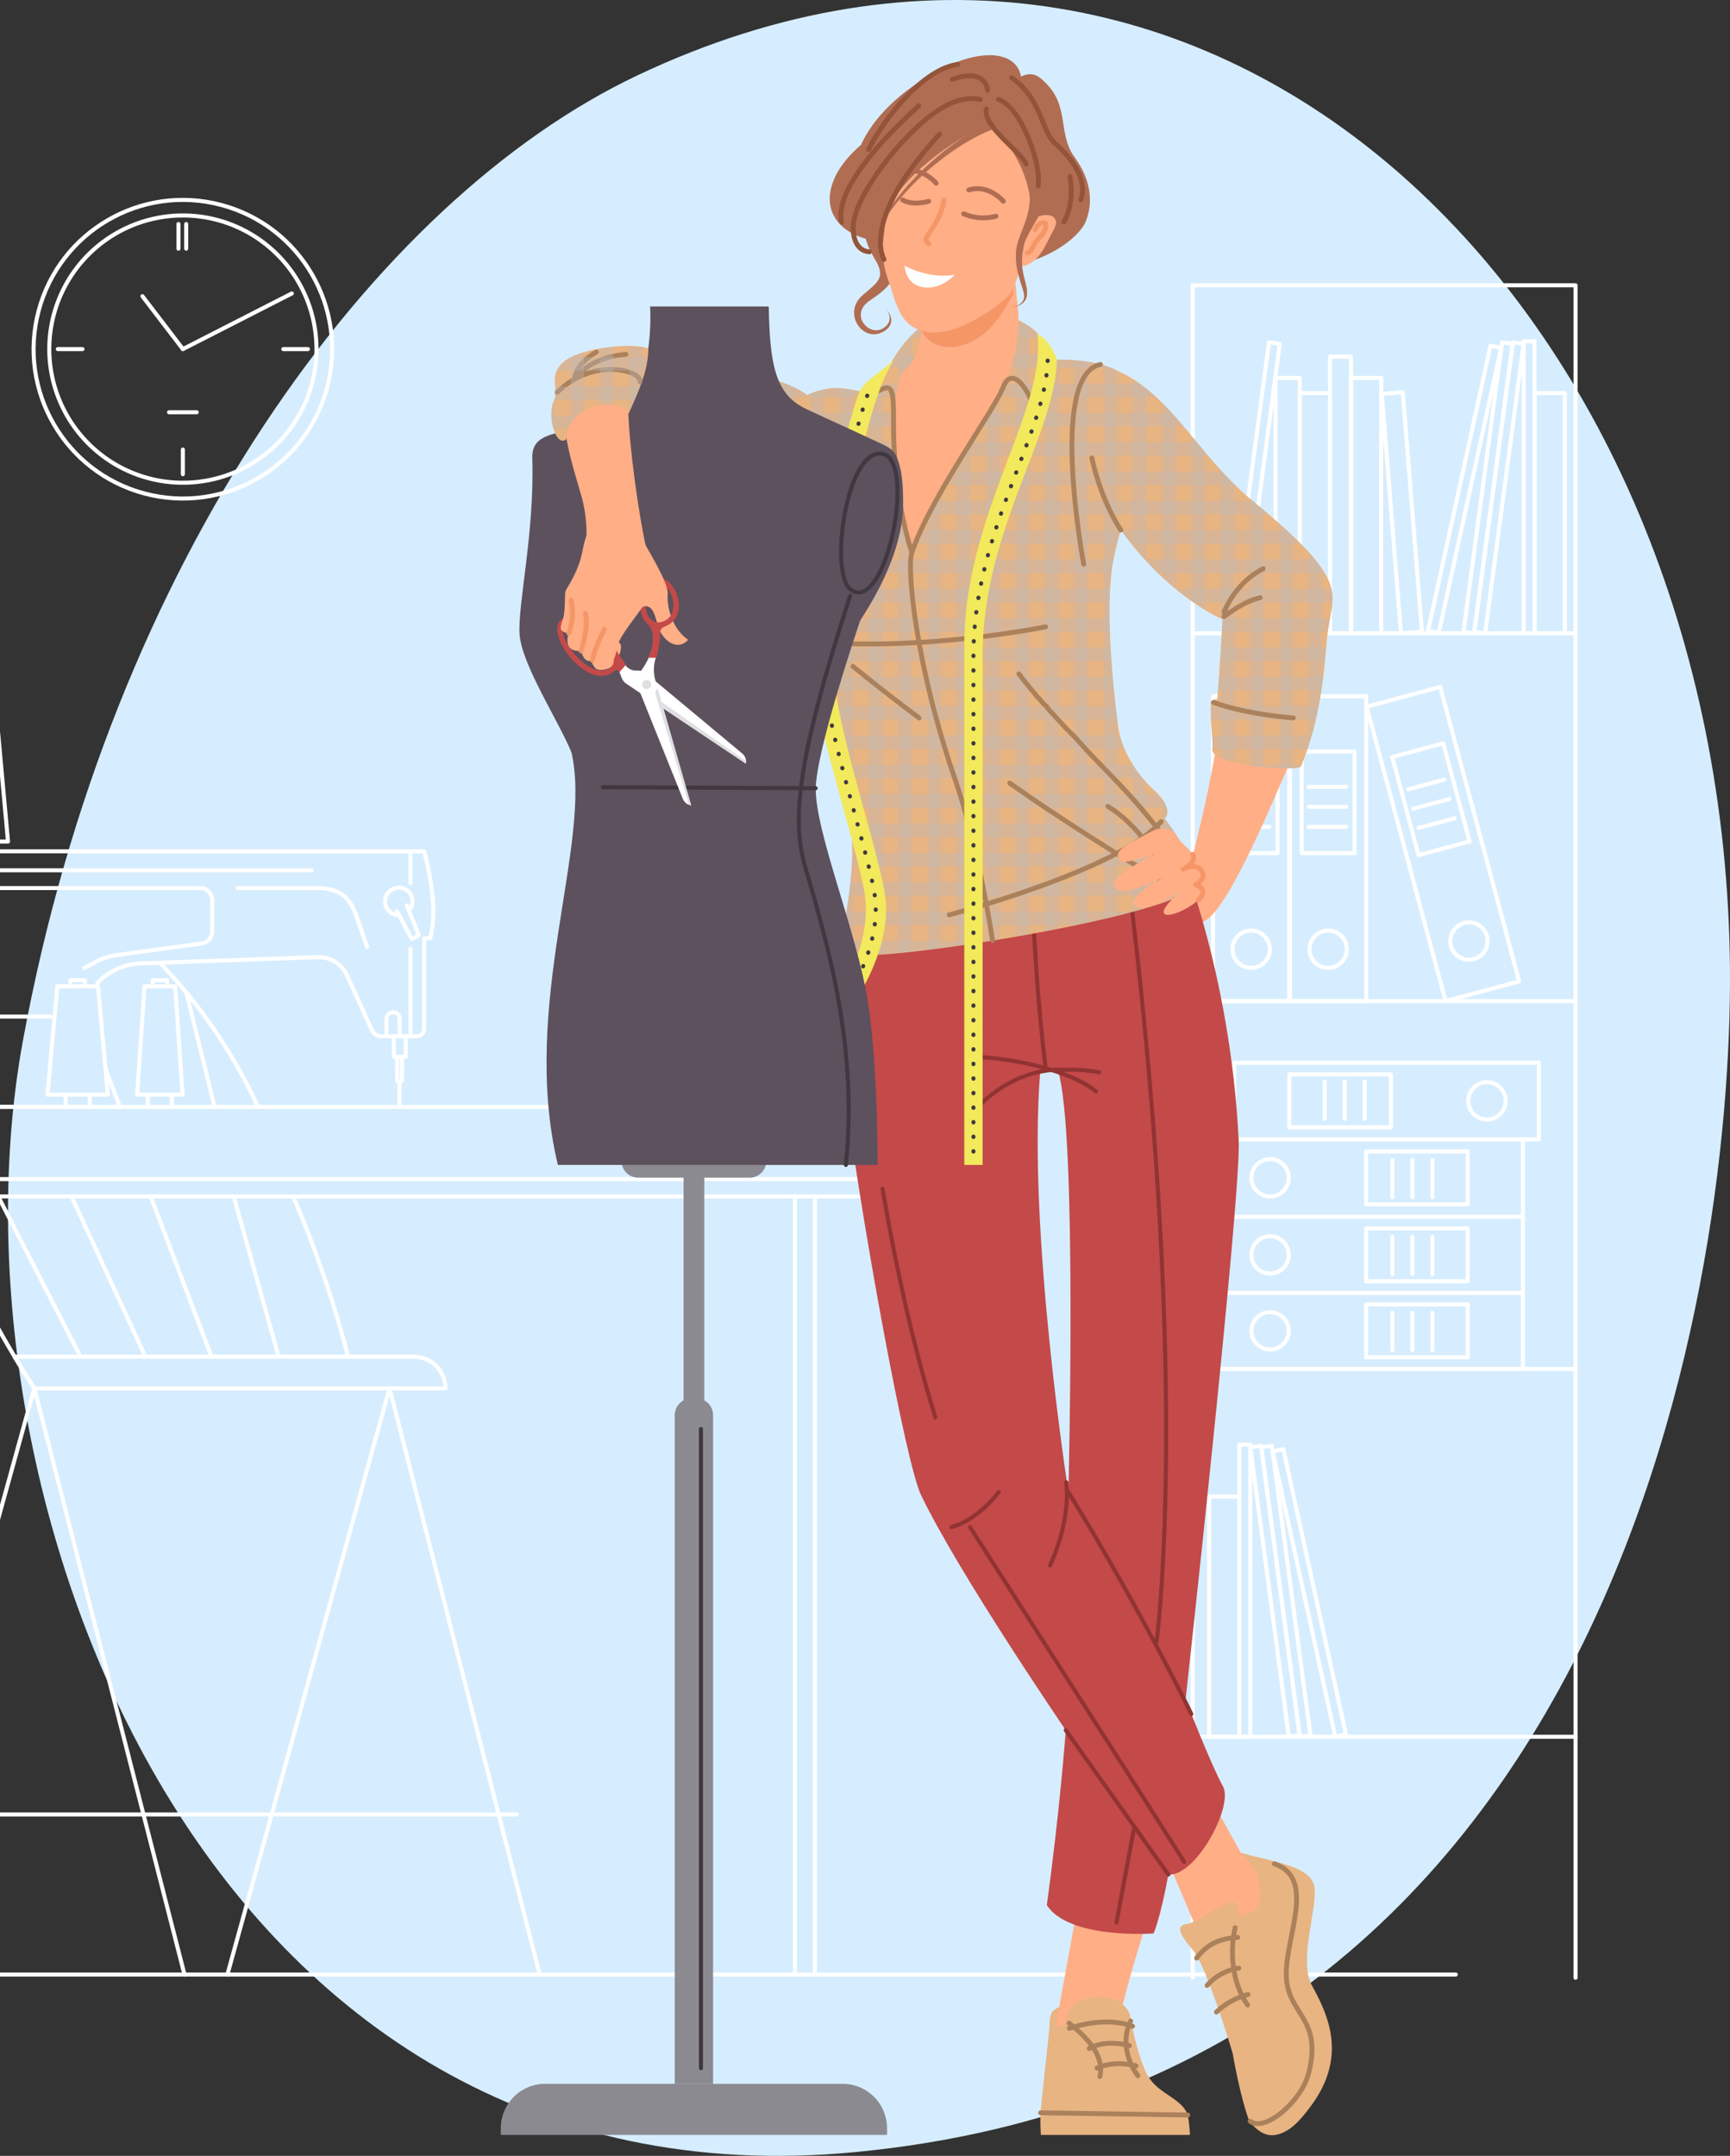 <svg xmlns="http://www.w3.org/2000/svg" xmlns:xlink="http://www.w3.org/1999/xlink" width="605.649" height="754.593" viewBox="0 0 605.649 754.593">
  <rect x="0" y="0" width="605.649" height="754.593" fill="#333333" stroke="none"/>
  <defs>
    <clipPath id="clip-path">
      <rect id="Rectángulo_361618" data-name="Rectángulo 361618" width="605.649" height="754.593" fill="none"/>
    </clipPath>
    <clipPath id="clip-path-2">
      <rect id="Rectángulo_361497" data-name="Rectángulo 361497" width="730.18" height="754.593" fill="none"/>
    </clipPath>
    <clipPath id="clip-path-3">
      <path id="Trazado_738012" data-name="Trazado 738012" d="M412.232,103.888A44.2,44.2,0,0,0,399,123.868c-2.552.726-4.448,1.619-6.775,2.4-7.435-1.685-11.757-2.209-19.312,1.1-8.136-6.347-28.134-9.305-37.23-11.39-18.192-4.171-23.446-3.5-29.6,6.3-7.77,12.374,31.337,48.424,60.759,54.708.523,7.174,1.4,13.711,1.725,19.582.828,14.9,14.074,43.876,19.041,75.336s-8.693,49.258,3.726,51.327,120.039-14.9,117.969-25.664-11.176-21.937-11.176-21.937,3.718-3.009-3.526-9.753c-11.416-10.629-12.618-21.705-12.618-21.705s-5.38-37.254-2.069-57.536a109.336,109.336,0,0,1,2.881-12.005c17.018,23.686,35.6,31.231,35.6,31.231s-.892,15.594-1.841,28.18c0,0-2.177-.564-2.236,1.073-.284,7.884.9,13.949.488,16.023-1.2,6.135,30.2,8.191,31.047,6.191,8.024-19.044,8.3-38.707,9.33-46.613,1.922-14.716,8.308-17.781-26.4-46.432-18.763-15.489-27.947-36.546-46.64-45.14-9.4-5.119-23-4.064-26.19-3.994.488-3.454.047-8.28-4.922-11.6a37,37,0,0,0-20.188-6.271,28.5,28.5,0,0,0-18.6,6.608" transform="translate(-305.081 -97.28)" fill="none"/>
    </clipPath>
    <clipPath id="clip-path-4">
      <rect id="Rectángulo_361596" data-name="Rectángulo 361596" width="269.824" height="269.825" fill="none"/>
    </clipPath>
    <clipPath id="clip-path-5">
      <rect id="Rectángulo_361546" data-name="Rectángulo 361546" width="240.888" height="269.825" fill="none"/>
    </clipPath>
    <clipPath id="clip-path-6">
      <rect id="Rectángulo_361499" data-name="Rectángulo 361499" width="4.739" height="269.825" fill="none"/>
    </clipPath>
    <clipPath id="clip-path-30">
      <rect id="Rectángulo_361595" data-name="Rectángulo 361595" width="269.824" height="240.888" fill="none"/>
    </clipPath>
    <clipPath id="clip-path-31">
      <rect id="Rectángulo_361548" data-name="Rectángulo 361548" width="269.824" height="4.739" fill="none"/>
    </clipPath>
    <clipPath id="clip-path-56">
      <rect id="Rectángulo_361597" data-name="Rectángulo 361597" width="35.336" height="24.003" fill="none"/>
    </clipPath>
    <clipPath id="clip-path-57">
      <rect id="Rectángulo_361598" data-name="Rectángulo 361598" width="12.544" height="41.042" fill="none"/>
    </clipPath>
    <clipPath id="clip-path-58">
      <rect id="Rectángulo_361599" data-name="Rectángulo 361599" width="3.183" height="3.183" fill="none"/>
    </clipPath>
    <clipPath id="clip-path-59">
      <path id="Trazado_738078" data-name="Trazado 738078" d="M290.016,114.37c-5.784,4.888-1.5,9.176-3.69,14.162s.8,15.958,4.488,13.065c.3-12.766,18.849-15.059,21.841-8.975,3.191-7.281,6.895-14.84,6.895-22.818a20.449,20.449,0,0,0-7.013-.915c-7.666,0-18.356,1.964-22.52,5.482" transform="translate(-285.58 -108.888)" fill="none"/>
    </clipPath>
    <clipPath id="clip-path-60">
      <rect id="Rectángulo_361617" data-name="Rectángulo 361617" width="40.279" height="31.196" fill="none"/>
    </clipPath>
    <clipPath id="clip-path-61">
      <rect id="Rectángulo_361609" data-name="Rectángulo 361609" width="35.541" height="31.196" fill="none"/>
    </clipPath>
    <clipPath id="clip-path-62">
      <rect id="Rectángulo_361602" data-name="Rectángulo 361602" width="4.739" height="31.196" fill="none"/>
    </clipPath>
    <clipPath id="clip-path-66">
      <rect id="Rectángulo_361616" data-name="Rectángulo 361616" width="40.279" height="25.274" fill="none"/>
    </clipPath>
    <clipPath id="clip-path-67">
      <rect id="Rectángulo_361611" data-name="Rectángulo 361611" width="40.279" height="4.739" fill="none"/>
    </clipPath>
  </defs>
  <g id="Grupo_1054097" data-name="Grupo 1054097" transform="translate(-112)">
    <g id="Grupo_1054096" data-name="Grupo 1054096" transform="translate(112)" clip-path="url(#clip-path)">
      <g id="Grupo_1053897" data-name="Grupo 1053897" transform="translate(-124.531)">
        <g id="Grupo_1053896" data-name="Grupo 1053896" clip-path="url(#clip-path-2)">
          <path id="Trazado_737955" data-name="Trazado 737955" d="M119.756,364.188c30.917-168.1,122.687-294.047,215.213-337.853C533.7-67.754,712.72,103.207,717.285,333.992c2.17,109.758-37.051,393.385-305.984,419.261C183.571,775.164,90.477,523.381,119.756,364.188" transform="translate(12.813 0)" fill="#d6edff"/>
          <path id="Trazado_737956" data-name="Trazado 737956" d="M145.153,357.447H91.79v-3.927H74.338a5.187,5.187,0,0,1-5.187-5.187V274.158a6.167,6.167,0,0,1,6.168-6.168H265.277a100.372,100.372,0,0,1,3.047,16.884,44.659,44.659,0,0,1-.864,13.51l-2.183.04v31.616a2.687,2.687,0,0,1-2.687,2.687H250.25a3.513,3.513,0,0,1-3.2-2.056l-8.8-19.3A10.84,10.84,0,0,0,228,305.035l-61.846,2.2a22.127,22.127,0,0,0-15.282,6.878" transform="translate(7.737 29.983)" fill="none" stroke="#fff" stroke-linecap="round" stroke-linejoin="round" stroke-width="1.417"/>
          <path id="Trazado_737957" data-name="Trazado 737957" d="M144.148,307.577l3.892-2.118a21.625,21.625,0,0,1,7.415-2.433l29.8-4.064a4.25,4.25,0,0,0,3.677-4.213V283.817a4.252,4.252,0,0,0-4.252-4.252H92.667a4.252,4.252,0,0,0-4.252,4.252v36.469a4.251,4.251,0,0,0,4.252,4.25h39.679" transform="translate(9.892 31.278)" fill="none" stroke="#fff" stroke-linecap="round" stroke-linejoin="round" stroke-width="1.417"/>
          <path id="Trazado_737958" data-name="Trazado 737958" d="M186.808,279.566h28.256c6.374,0,10.781,2.494,13.174,9.359l3.918,11.237" transform="translate(20.901 31.279)" fill="none" stroke="#fff" stroke-linecap="round" stroke-linejoin="round" stroke-width="1.417"/>
          <line id="Línea_224" data-name="Línea 224" x2="7.57" transform="translate(76.888 358.913)" fill="none" stroke="#fff" stroke-linecap="round" stroke-linejoin="round" stroke-width="1.417"/>
          <line id="Línea_225" data-name="Línea 225" x2="7.57" transform="translate(76.888 362.792)" fill="none" stroke="#fff" stroke-linecap="round" stroke-linejoin="round" stroke-width="1.417"/>
          <line id="Línea_226" data-name="Línea 226" x2="7.57" transform="translate(76.888 366.671)" fill="none" stroke="#fff" stroke-linecap="round" stroke-linejoin="round" stroke-width="1.417"/>
          <line id="Línea_227" data-name="Línea 227" x2="7.57" transform="translate(76.888 370.55)" fill="none" stroke="#fff" stroke-linecap="round" stroke-linejoin="round" stroke-width="1.417"/>
          <line id="Línea_228" data-name="Línea 228" x2="7.57" transform="translate(76.888 374.429)" fill="none" stroke="#fff" stroke-linecap="round" stroke-linejoin="round" stroke-width="1.417"/>
          <line id="Línea_229" data-name="Línea 229" y2="30.579" transform="translate(268.258 332.133)" fill="none" stroke="#fff" stroke-linecap="round" stroke-linejoin="round" stroke-width="1.417"/>
          <line id="Línea_230" data-name="Línea 230" y2="11.097" transform="translate(268.258 297.973)" fill="none" stroke="#fff" stroke-linecap="round" stroke-linejoin="round" stroke-width="1.417"/>
          <path id="Trazado_737959" data-name="Trazado 737959" d="M233.714,327.059v-6.108a2.289,2.289,0,1,1,4.579,0v6.108" transform="translate(26.149 35.653)" fill="none" stroke="#fff" stroke-linecap="round" stroke-linejoin="round" stroke-width="1.417"/>
          <path id="Trazado_737960" data-name="Trazado 737960" d="M238.048,289.044a4.807,4.807,0,1,1,3.769-1.821" transform="translate(26.095 31.263)" fill="none" stroke="#fff" stroke-linecap="round" stroke-linejoin="round" stroke-width="1.417"/>
          <path id="Trazado_737961" data-name="Trazado 737961" d="M236.946,286.994l5.25,9.815,2.454-1.374-4.221-10.4" transform="translate(26.51 31.89)" fill="none" stroke="#fff" stroke-linecap="round" stroke-linejoin="round" stroke-width="1.417"/>
          <path id="Trazado_737962" data-name="Trazado 737962" d="M236,326.214v7.165h4.184v-7.165" transform="translate(26.404 36.498)" fill="none" stroke="#fff" stroke-linecap="round" stroke-linejoin="round" stroke-width="1.417"/>
          <path id="Trazado_737963" data-name="Trazado 737963" d="M237.053,332.659v8.5h1.664v-8.5" transform="translate(26.522 37.219)" fill="none" stroke="#fff" stroke-linecap="round" stroke-linejoin="round" stroke-width="1.417"/>
          <rect id="Rectángulo_361465" data-name="Rectángulo 361465" width="7.897" height="44.97" transform="translate(65.714 310.845)" fill="none" stroke="#fff" stroke-linecap="round" stroke-linejoin="round" stroke-width="1.417"/>
          <line id="Línea_231" data-name="Línea 231" x1="3.277" transform="translate(73.611 314.926)" fill="none" stroke="#fff" stroke-linecap="round" stroke-linejoin="round" stroke-width="1.417"/>
          <line id="Línea_232" data-name="Línea 232" x1="3.277" transform="translate(73.611 351.986)" fill="none" stroke="#fff" stroke-linecap="round" stroke-linejoin="round" stroke-width="1.417"/>
          <path id="Trazado_737964" data-name="Trazado 737964" d="M116.649,268.735H95.516l3.446-37.9H113.2Z" transform="translate(10.687 25.826)" fill="none" stroke="#fff" stroke-linecap="round" stroke-linejoin="round" stroke-width="1.417"/>
          <line id="Línea_233" data-name="Línea 233" y2="3.412" transform="translate(112.552 294.561)" fill="none" stroke="#fff" stroke-linecap="round" stroke-linejoin="round" stroke-width="1.417"/>
          <line id="Línea_234" data-name="Línea 234" y2="3.412" transform="translate(120.985 294.561)" fill="none" stroke="#fff" stroke-linecap="round" stroke-linejoin="round" stroke-width="1.417"/>
          <path id="Trazado_737965" data-name="Trazado 737965" d="M102.749,231.048V228.9H107.8v2.148" transform="translate(11.496 25.61)" fill="none" stroke="#fff" stroke-linecap="round" stroke-linejoin="round" stroke-width="1.417"/>
          <line id="Línea_235" data-name="Línea 235" x2="443.163" transform="translate(0.788 412.714)" fill="none" stroke="#fff" stroke-linecap="round" stroke-linejoin="round" stroke-width="1.417"/>
          <path id="Trazado_737966" data-name="Trazado 737966" d="M.708,379.795H443.872V348.445H.708" transform="translate(0.079 38.985)" fill="none" stroke="#fff" stroke-linecap="round" stroke-linejoin="round" stroke-width="1.417"/>
          <line id="Línea_236" data-name="Línea 236" x2="633.374" transform="translate(0.788 691.125)" fill="none" stroke="#fff" stroke-linecap="round" stroke-linejoin="round" stroke-width="1.417"/>
          <line id="Línea_237" data-name="Línea 237" y2="272.346" transform="translate(409.786 418.78)" fill="none" stroke="#fff" stroke-linecap="round" stroke-linejoin="round" stroke-width="1.417"/>
          <line id="Línea_238" data-name="Línea 238" y2="272.346" transform="translate(402.837 418.78)" fill="none" stroke="#fff" stroke-linecap="round" stroke-linejoin="round" stroke-width="1.417"/>
          <path id="Trazado_737967" data-name="Trazado 737967" d="M148.085,348.4H126.951l3.446-37.9h14.242Z" transform="translate(14.204 34.74)" fill="none" stroke="#fff" stroke-linecap="round" stroke-linejoin="round" stroke-width="1.417"/>
          <line id="Línea_239" data-name="Línea 239" y2="3.412" transform="translate(147.505 383.143)" fill="none" stroke="#fff" stroke-linecap="round" stroke-linejoin="round" stroke-width="1.417"/>
          <line id="Línea_240" data-name="Línea 240" y2="3.412" transform="translate(155.938 383.143)" fill="none" stroke="#fff" stroke-linecap="round" stroke-linejoin="round" stroke-width="1.417"/>
          <path id="Trazado_737968" data-name="Trazado 737968" d="M134.184,310.716v-2.148h5.048v2.148" transform="translate(15.013 34.523)" fill="none" stroke="#fff" stroke-linecap="round" stroke-linejoin="round" stroke-width="1.417"/>
          <path id="Trazado_737969" data-name="Trazado 737969" d="M171.086,348.4h-15.91l2.594-37.9h10.722Z" transform="translate(17.361 34.74)" fill="none" stroke="#fff" stroke-linecap="round" stroke-linejoin="round" stroke-width="1.417"/>
          <line id="Línea_241" data-name="Línea 241" y2="3.412" transform="translate(176.276 383.143)" fill="none" stroke="#fff" stroke-linecap="round" stroke-linejoin="round" stroke-width="1.417"/>
          <line id="Línea_242" data-name="Línea 242" y2="3.412" transform="translate(184.709 383.143)" fill="none" stroke="#fff" stroke-linecap="round" stroke-linejoin="round" stroke-width="1.417"/>
          <path id="Trazado_737970" data-name="Trazado 737970" d="M160.06,310.716v-2.148h5.048v2.148" transform="translate(17.908 34.523)" fill="none" stroke="#fff" stroke-linecap="round" stroke-linejoin="round" stroke-width="1.417"/>
          <path id="Trazado_737971" data-name="Trazado 737971" d="M48.306,348.591H21.84l4.315-47.467H43.991Z" transform="translate(2.443 33.691)" fill="none" stroke="#fff" stroke-linecap="round" stroke-linejoin="round" stroke-width="1.417"/>
          <line id="Línea_243" data-name="Línea 243" y2="4.274" transform="translate(32.235 382.282)" fill="none" stroke="#fff" stroke-linecap="round" stroke-linejoin="round" stroke-width="1.417"/>
          <line id="Línea_244" data-name="Línea 244" y2="4.274" transform="translate(42.796 382.282)" fill="none" stroke="#fff" stroke-linecap="round" stroke-linejoin="round" stroke-width="1.417"/>
          <path id="Trazado_737972" data-name="Trazado 737972" d="M30.9,301.395V298.7H37.22v2.691" transform="translate(3.457 33.42)" fill="none" stroke="#fff" stroke-linecap="round" stroke-linejoin="round" stroke-width="1.417"/>
          <line id="Línea_245" data-name="Línea 245" y2="9.05" transform="translate(264.407 378.38)" fill="none" stroke="#fff" stroke-linecap="round" stroke-linejoin="round" stroke-width="1.417"/>
          <path id="Trazado_737973" data-name="Trazado 737973" d="M487.542,682.2V89.806H621.558V682.2" transform="translate(54.547 10.048)" fill="none" stroke="#fff" stroke-linecap="round" stroke-linejoin="round" stroke-width="1.417"/>
          <line id="Línea_246" data-name="Línea 246" x2="134.016" transform="translate(542.089 221.665)" fill="none" stroke="#fff" stroke-linecap="round" stroke-linejoin="round" stroke-width="1.417"/>
          <line id="Línea_247" data-name="Línea 247" x2="134.016" transform="translate(542.089 350.41)" fill="none" stroke="#fff" stroke-linecap="round" stroke-linejoin="round" stroke-width="1.417"/>
          <line id="Línea_248" data-name="Línea 248" x2="134.016" transform="translate(542.089 479.156)" fill="none" stroke="#fff" stroke-linecap="round" stroke-linejoin="round" stroke-width="1.417"/>
          <line id="Línea_249" data-name="Línea 249" x2="134.016" transform="translate(542.089 607.902)" fill="none" stroke="#fff" stroke-linecap="round" stroke-linejoin="round" stroke-width="1.417"/>
          <rect id="Rectángulo_361466" data-name="Rectángulo 361466" width="10.58" height="84.067" transform="translate(661.767 137.598)" fill="none" stroke="#fff" stroke-linecap="round" stroke-linejoin="round" stroke-width="1.417"/>
          <rect id="Rectángulo_361467" data-name="Rectángulo 361467" width="8.479" height="89.396" transform="translate(571.087 132.268)" fill="none" stroke="#fff" stroke-linecap="round" stroke-linejoin="round" stroke-width="1.417"/>
          <rect id="Rectángulo_361468" data-name="Rectángulo 361468" width="10.58" height="89.396" transform="translate(597.495 132.268)" fill="none" stroke="#fff" stroke-linecap="round" stroke-linejoin="round" stroke-width="1.417"/>
          <rect id="Rectángulo_361469" data-name="Rectángulo 361469" width="10.58" height="84.067" transform="translate(579.567 137.598)" fill="none" stroke="#fff" stroke-linecap="round" stroke-linejoin="round" stroke-width="1.417"/>
          <rect id="Rectángulo_361470" data-name="Rectángulo 361470" width="7.348" height="96.818" transform="translate(590.146 124.847)" fill="none" stroke="#fff" stroke-linecap="round" stroke-linejoin="round" stroke-width="1.417"/>
          <rect id="Rectángulo_361471" data-name="Rectángulo 361471" width="7.369" height="84.068" transform="translate(608.274 137.866) rotate(-4.578)" fill="none" stroke="#fff" stroke-linecap="round" stroke-linejoin="round" stroke-width="1.417"/>
          <rect id="Rectángulo_361472" data-name="Rectángulo 361472" width="3.814" height="102.227" transform="translate(657.953 119.438)" fill="none" stroke="#fff" stroke-linecap="round" stroke-linejoin="round" stroke-width="1.417"/>
          <rect id="Rectángulo_361473" data-name="Rectángulo 361473" width="102.227" height="3.813" transform="matrix(0.132, -0.991, 0.991, 0.132, 640.667, 221.162)" fill="none" stroke="#fff" stroke-linecap="round" stroke-linejoin="round" stroke-width="1.417"/>
          <rect id="Rectángulo_361474" data-name="Rectángulo 361474" width="102.227" height="3.753" transform="translate(636.876 221.169) rotate(-82.405)" fill="none" stroke="#fff" stroke-linecap="round" stroke-linejoin="round" stroke-width="1.417"/>
          <rect id="Rectángulo_361475" data-name="Rectángulo 361475" width="102.227" height="3.813" transform="matrix(0.214, -0.977, 0.977, 0.214, 624.464, 220.848)" fill="none" stroke="#fff" stroke-linecap="round" stroke-linejoin="round" stroke-width="1.417"/>
          <rect id="Rectángulo_361476" data-name="Rectángulo 361476" width="102.227" height="3.813" transform="matrix(0.132, -0.991, 0.991, 0.132, 555.283, 221.162)" fill="none" stroke="#fff" stroke-linecap="round" stroke-linejoin="round" stroke-width="1.417"/>
          <rect id="Rectángulo_361477" data-name="Rectángulo 361477" width="10.58" height="84.067" transform="translate(547.839 523.835)" fill="none" stroke="#fff" stroke-linecap="round" stroke-linejoin="round" stroke-width="1.417"/>
          <rect id="Rectángulo_361478" data-name="Rectángulo 361478" width="3.814" height="102.227" transform="translate(558.419 505.675)" fill="none" stroke="#fff" stroke-linecap="round" stroke-linejoin="round" stroke-width="1.417"/>
          <rect id="Rectángulo_361479" data-name="Rectángulo 361479" width="3.814" height="102.226" transform="translate(562.237 506.571) rotate(-7.589)" fill="none" stroke="#fff" stroke-linecap="round" stroke-linejoin="round" stroke-width="1.417"/>
          <rect id="Rectángulo_361480" data-name="Rectángulo 361480" width="3.753" height="102.227" transform="translate(566.079 506.571) rotate(-7.595)" fill="none" stroke="#fff" stroke-linecap="round" stroke-linejoin="round" stroke-width="1.417"/>
          <rect id="Rectángulo_361481" data-name="Rectángulo 361481" width="3.813" height="102.227" transform="translate(570.088 508.05) rotate(-12.375)" fill="none" stroke="#fff" stroke-linecap="round" stroke-linejoin="round" stroke-width="1.417"/>
          <rect id="Rectángulo_361482" data-name="Rectángulo 361482" width="18.493" height="35.569" transform="translate(553.29 263.047)" fill="none" stroke="#fff" stroke-linecap="round" stroke-linejoin="round" stroke-width="1.417"/>
          <line id="Línea_250" data-name="Línea 250" x2="13.033" transform="translate(555.796 275.411)" fill="none" stroke="#fff" stroke-linecap="round" stroke-linejoin="round" stroke-width="1.417"/>
          <line id="Línea_251" data-name="Línea 251" x2="13.033" transform="translate(555.796 282.417)" fill="none" stroke="#fff" stroke-linecap="round" stroke-linejoin="round" stroke-width="1.417"/>
          <line id="Línea_252" data-name="Línea 252" x2="13.033" transform="translate(555.796 289.423)" fill="none" stroke="#fff" stroke-linecap="round" stroke-linejoin="round" stroke-width="1.417"/>
          <rect id="Rectángulo_361483" data-name="Rectángulo 361483" width="18.493" height="35.569" transform="translate(580.245 263.047)" fill="none" stroke="#fff" stroke-linecap="round" stroke-linejoin="round" stroke-width="1.417"/>
          <line id="Línea_253" data-name="Línea 253" x2="13.033" transform="translate(582.751 275.411)" fill="none" stroke="#fff" stroke-linecap="round" stroke-linejoin="round" stroke-width="1.417"/>
          <line id="Línea_254" data-name="Línea 254" x2="13.033" transform="translate(582.751 282.417)" fill="none" stroke="#fff" stroke-linecap="round" stroke-linejoin="round" stroke-width="1.417"/>
          <line id="Línea_255" data-name="Línea 255" x2="13.033" transform="translate(582.751 289.423)" fill="none" stroke="#fff" stroke-linecap="round" stroke-linejoin="round" stroke-width="1.417"/>
          <rect id="Rectángulo_361484" data-name="Rectángulo 361484" width="18.493" height="35.569" transform="translate(611.933 264.967) rotate(-15.009)" fill="none" stroke="#fff" stroke-linecap="round" stroke-linejoin="round" stroke-width="1.417"/>
          <circle id="Elipse_8047" data-name="Elipse 8047" cx="6.538" cy="6.538" r="6.538" transform="translate(553.994 328.699) rotate(-22.5)" fill="none" stroke="#fff" stroke-linecap="round" stroke-linejoin="round" stroke-width="1.417"/>
          <rect id="Rectángulo_361485" data-name="Rectángulo 361485" width="26.673" height="106.692" transform="translate(549.199 243.719)" fill="none" stroke="#fff" stroke-linecap="round" stroke-linejoin="round" stroke-width="1.417"/>
          <circle id="Elipse_8048" data-name="Elipse 8048" cx="6.538" cy="6.538" r="6.538" transform="translate(580.949 328.699) rotate(-22.5)" fill="none" stroke="#fff" stroke-linecap="round" stroke-linejoin="round" stroke-width="1.417"/>
          <rect id="Rectángulo_361486" data-name="Rectángulo 361486" width="26.673" height="106.692" transform="translate(576.154 243.719)" fill="none" stroke="#fff" stroke-linecap="round" stroke-linejoin="round" stroke-width="1.417"/>
          <path id="Trazado_737974" data-name="Trazado 737974" d="M581.479,295.223a6.538,6.538,0,1,1-8.008-4.622A6.537,6.537,0,0,1,581.479,295.223Z" transform="translate(63.619 32.488)" fill="none" stroke="#fff" stroke-linecap="round" stroke-linejoin="round" stroke-width="1.417"/>
          <rect id="Rectángulo_361487" data-name="Rectángulo 361487" width="26.673" height="106.692" transform="translate(602.978 247.358) rotate(-15.008)" fill="none" stroke="#fff" stroke-linecap="round" stroke-linejoin="round" stroke-width="1.417"/>
          <line id="Línea_256" data-name="Línea 256" y1="3.376" x2="12.589" transform="translate(617.556 272.885)" fill="none" stroke="#fff" stroke-linecap="round" stroke-linejoin="round" stroke-width="1.417"/>
          <line id="Línea_257" data-name="Línea 257" y1="3.376" x2="12.589" transform="translate(619.371 279.653)" fill="none" stroke="#fff" stroke-linecap="round" stroke-linejoin="round" stroke-width="1.417"/>
          <line id="Línea_258" data-name="Línea 258" y1="3.376" x2="12.589" transform="translate(621.185 286.42)" fill="none" stroke="#fff" stroke-linecap="round" stroke-linejoin="round" stroke-width="1.417"/>
          <circle id="Elipse_8049" data-name="Elipse 8049" cx="6.538" cy="6.538" r="6.538" transform="translate(560.62 469.358) rotate(-67.5)" fill="none" stroke="#fff" stroke-linecap="round" stroke-linejoin="round" stroke-width="1.417"/>
          <rect id="Rectángulo_361488" data-name="Rectángulo 361488" width="35.569" height="18.493" transform="translate(602.785 456.574)" fill="none" stroke="#fff" stroke-linecap="round" stroke-linejoin="round" stroke-width="1.417"/>
          <rect id="Rectángulo_361489" data-name="Rectángulo 361489" width="106.692" height="26.595" transform="translate(550.989 452.561)" fill="none" stroke="#fff" stroke-linecap="round" stroke-linejoin="round" stroke-width="1.417"/>
          <line id="Línea_259" data-name="Línea 259" y1="13.033" transform="translate(625.989 459.526)" fill="none" stroke="#fff" stroke-linecap="round" stroke-linejoin="round" stroke-width="1.417"/>
          <line id="Línea_260" data-name="Línea 260" y1="13.033" transform="translate(618.983 459.526)" fill="none" stroke="#fff" stroke-linecap="round" stroke-linejoin="round" stroke-width="1.417"/>
          <line id="Línea_261" data-name="Línea 261" y1="13.033" transform="translate(611.977 459.526)" fill="none" stroke="#fff" stroke-linecap="round" stroke-linejoin="round" stroke-width="1.417"/>
          <circle id="Elipse_8050" data-name="Elipse 8050" cx="6.538" cy="6.538" r="6.538" transform="translate(560.62 442.763) rotate(-67.5)" fill="none" stroke="#fff" stroke-linecap="round" stroke-linejoin="round" stroke-width="1.417"/>
          <rect id="Rectángulo_361490" data-name="Rectángulo 361490" width="35.569" height="18.493" transform="translate(602.785 429.978)" fill="none" stroke="#fff" stroke-linecap="round" stroke-linejoin="round" stroke-width="1.417"/>
          <rect id="Rectángulo_361491" data-name="Rectángulo 361491" width="106.692" height="26.673" transform="translate(550.989 425.889)" fill="none" stroke="#fff" stroke-linecap="round" stroke-linejoin="round" stroke-width="1.417"/>
          <line id="Línea_262" data-name="Línea 262" y1="13.033" transform="translate(625.989 432.931)" fill="none" stroke="#fff" stroke-linecap="round" stroke-linejoin="round" stroke-width="1.417"/>
          <line id="Línea_263" data-name="Línea 263" y1="13.033" transform="translate(618.983 432.931)" fill="none" stroke="#fff" stroke-linecap="round" stroke-linejoin="round" stroke-width="1.417"/>
          <line id="Línea_264" data-name="Línea 264" y1="13.033" transform="translate(611.977 432.931)" fill="none" stroke="#fff" stroke-linecap="round" stroke-linejoin="round" stroke-width="1.417"/>
          <circle id="Elipse_8051" data-name="Elipse 8051" cx="6.538" cy="6.538" r="6.538" transform="translate(560.62 415.807) rotate(-67.5)" fill="none" stroke="#fff" stroke-linecap="round" stroke-linejoin="round" stroke-width="1.417"/>
          <rect id="Rectángulo_361492" data-name="Rectángulo 361492" width="35.569" height="18.493" transform="translate(602.785 403.023)" fill="none" stroke="#fff" stroke-linecap="round" stroke-linejoin="round" stroke-width="1.417"/>
          <rect id="Rectángulo_361493" data-name="Rectángulo 361493" width="106.692" height="27.097" transform="translate(550.989 398.791)" fill="none" stroke="#fff" stroke-linecap="round" stroke-linejoin="round" stroke-width="1.417"/>
          <line id="Línea_265" data-name="Línea 265" y1="13.033" transform="translate(625.989 405.976)" fill="none" stroke="#fff" stroke-linecap="round" stroke-linejoin="round" stroke-width="1.417"/>
          <line id="Línea_266" data-name="Línea 266" y1="13.033" transform="translate(618.983 405.976)" fill="none" stroke="#fff" stroke-linecap="round" stroke-linejoin="round" stroke-width="1.417"/>
          <line id="Línea_267" data-name="Línea 267" y1="13.033" transform="translate(611.977 405.976)" fill="none" stroke="#fff" stroke-linecap="round" stroke-linejoin="round" stroke-width="1.417"/>
          <circle id="Elipse_8052" data-name="Elipse 8052" cx="6.538" cy="6.538" r="6.538" transform="matrix(0.982, -0.189, 0.189, 0.982, 637.445, 380.131)" fill="none" stroke="#fff" stroke-linecap="round" stroke-linejoin="round" stroke-width="1.417"/>
          <rect id="Rectángulo_361494" data-name="Rectángulo 361494" width="35.569" height="18.493" transform="translate(575.91 376.068)" fill="none" stroke="#fff" stroke-linecap="round" stroke-linejoin="round" stroke-width="1.417"/>
          <rect id="Rectángulo_361495" data-name="Rectángulo 361495" width="106.692" height="26.814" transform="translate(556.582 371.977)" fill="none" stroke="#fff" stroke-linecap="round" stroke-linejoin="round" stroke-width="1.417"/>
          <line id="Línea_268" data-name="Línea 268" y2="13.034" transform="translate(588.274 378.574)" fill="none" stroke="#fff" stroke-linecap="round" stroke-linejoin="round" stroke-width="1.417"/>
          <line id="Línea_269" data-name="Línea 269" y2="13.034" transform="translate(595.281 378.574)" fill="none" stroke="#fff" stroke-linecap="round" stroke-linejoin="round" stroke-width="1.417"/>
          <line id="Línea_270" data-name="Línea 270" y2="13.034" transform="translate(602.287 378.574)" fill="none" stroke="#fff" stroke-linecap="round" stroke-linejoin="round" stroke-width="1.417"/>
          <line id="Línea_271" data-name="Línea 271" x2="218.656" transform="translate(86.747 635.085)" fill="none" stroke="#fff" stroke-linecap="round" stroke-linejoin="round" stroke-width="1.417"/>
          <path id="Trazado_737975" data-name="Trazado 737975" d="M183.6,642.228l56.758-205.191,52.572,205.191" transform="translate(20.542 48.897)" fill="none" stroke="#fff" stroke-linecap="round" stroke-linejoin="round" stroke-width="1.417"/>
          <path id="Trazado_737976" data-name="Trazado 737976" d="M71.758,642.228l56.758-205.191,52.572,205.191" transform="translate(8.028 48.897)" fill="none" stroke="#fff" stroke-linecap="round" stroke-linejoin="round" stroke-width="1.417"/>
          <path id="Trazado_737977" data-name="Trazado 737977" d="M267.417,438.149H123.5q-3.631-5.607-6.9-11.054h139.76A11.054,11.054,0,0,1,267.417,438.149Z" transform="translate(13.046 47.785)" fill="none" stroke="#fff" stroke-linecap="round" stroke-linejoin="round" stroke-width="1.417"/>
          <path id="Trazado_737978" data-name="Trazado 737978" d="M126.128,443.753q-3.629-5.607-6.9-11.054c-12.221-20.354-20.727-39-26.128-55.692" transform="translate(10.417 42.181)" fill="none" stroke="#fff" stroke-linecap="round" stroke-linejoin="round" stroke-width="1.417"/>
          <path id="Trazado_737979" data-name="Trazado 737979" d="M204.46,377.007A389.484,389.484,0,0,1,223.522,432.7" transform="translate(22.876 42.181)" fill="none" stroke="#fff" stroke-linecap="round" stroke-linejoin="round" stroke-width="1.417"/>
          <path id="Trazado_737980" data-name="Trazado 737980" d="M111.632,377.007,140.24,432.7" transform="translate(12.49 42.181)" fill="none" stroke="#fff" stroke-linecap="round" stroke-linejoin="round" stroke-width="1.417"/>
          <path id="Trazado_737981" data-name="Trazado 737981" d="M134.7,377.007c14.248,30.935,25.651,55.692,25.651,55.692" transform="translate(15.071 42.181)" fill="none" stroke="#fff" stroke-linecap="round" stroke-linejoin="round" stroke-width="1.417"/>
          <line id="Línea_272" data-name="Línea 272" x2="21.137" y2="55.692" transform="translate(177.432 419.188)" fill="none" stroke="#fff" stroke-linecap="round" stroke-linejoin="round" stroke-width="1.417"/>
          <path id="Trazado_737982" data-name="Trazado 737982" d="M185.682,377.007c8.445,30.1,15.625,55.692,15.625,55.692" transform="translate(20.775 42.181)" fill="none" stroke="#fff" stroke-linecap="round" stroke-linejoin="round" stroke-width="1.417"/>
          <path id="Trazado_737983" data-name="Trazado 737983" d="M162.33,303.077a183.844,183.844,0,0,1,34.365,50.444" transform="translate(18.162 33.909)" fill="none" stroke="#fff" stroke-linecap="round" stroke-linejoin="round" stroke-width="1.417"/>
          <line id="Línea_273" data-name="Línea 273" x1="9.882" y1="40.008" transform="translate(189.778 347.422)" fill="none" stroke="#fff" stroke-linecap="round" stroke-linejoin="round" stroke-width="1.417"/>
          <line id="Línea_274" data-name="Línea 274" x1="5.021" y1="13.301" transform="translate(161.469 374.129)" fill="none" stroke="#fff" stroke-linecap="round" stroke-linejoin="round" stroke-width="1.417"/>
          <circle id="Elipse_8053" data-name="Elipse 8053" cx="52.274" cy="52.274" r="52.274" transform="matrix(0.257, -0.966, 0.966, 0.257, 124.618, 159.298)" fill="none" stroke="#fff" stroke-linecap="round" stroke-linejoin="round" stroke-width="1.417"/>
          <path id="Trazado_737984" data-name="Trazado 737984" d="M221.062,114.6A46.771,46.771,0,1,1,174.29,67.831,46.771,46.771,0,0,1,221.062,114.6Z" transform="translate(14.267 7.589)" fill="none" stroke="#fff" stroke-linecap="round" stroke-linejoin="round" stroke-width="1.417"/>
          <line id="Línea_275" data-name="Línea 275" y2="8.636" transform="translate(187.006 78.406)" fill="none" stroke="#fff" stroke-linecap="round" stroke-linejoin="round" stroke-width="1.417"/>
          <line id="Línea_276" data-name="Línea 276" y2="8.636" transform="translate(189.722 78.406)" fill="none" stroke="#fff" stroke-linecap="round" stroke-linejoin="round" stroke-width="1.417"/>
          <line id="Línea_277" data-name="Línea 277" y2="8.636" transform="translate(188.558 157.341)" fill="none" stroke="#fff" stroke-linecap="round" stroke-linejoin="round" stroke-width="1.417"/>
          <line id="Línea_278" data-name="Línea 278" x1="8.636" transform="translate(223.707 122.192)" fill="none" stroke="#fff" stroke-linecap="round" stroke-linejoin="round" stroke-width="1.417"/>
          <line id="Línea_279" data-name="Línea 279" x1="8.636" transform="translate(144.773 122.192)" fill="none" stroke="#fff" stroke-linecap="round" stroke-linejoin="round" stroke-width="1.417"/>
          <line id="Línea_280" data-name="Línea 280" x2="14.165" y2="18.515" transform="translate(174.392 103.676)" fill="none" stroke="#fff" stroke-linecap="round" stroke-linejoin="round" stroke-width="1.417"/>
          <line id="Línea_281" data-name="Línea 281" x1="38.148" y2="19.484" transform="translate(188.557 102.708)" fill="none" stroke="#fff" stroke-linecap="round" stroke-linejoin="round" stroke-width="1.417"/>
          <line id="Línea_282" data-name="Línea 282" x2="9.687" transform="translate(183.714 144.298)" fill="none" stroke="#fff" stroke-linecap="round" stroke-linejoin="round" stroke-width="1.417"/>
          <line id="Línea_283" data-name="Línea 283" x2="135.342" transform="translate(98.308 304.625)" fill="none" stroke="#fff" stroke-linecap="round" stroke-linejoin="round" stroke-width="1.417"/>
          <path id="Trazado_737985" data-name="Trazado 737985" d="M524.711,234.481c-11.082,25.718-27.517,65.568-35.455,62.677-10.749-2.657,1.894-25.707,7.693-67.8Z" transform="translate(54.27 25.662)" fill="#ffae86"/>
          <rect id="Rectángulo_361496" data-name="Rectángulo 361496" width="7.264" height="130.113" transform="translate(363.829 370.057)" fill="#8b8a91"/>
          <path id="Trazado_737986" data-name="Trazado 737986" d="M468.473,563.177c22.35,47.931,31.6,74.386,31.6,74.386s25.731-23.4,22.269-34.3-15.82-15.611-15.82-15.611l-24.276-43.625Z" transform="translate(52.414 60.867)" fill="#ffae86"/>
          <path id="Trazado_737987" data-name="Trazado 737987" d="M504.834,583.259c12.026,3.316,23.322,4.666,25.478,10.927s-5.559,26.224-.7,35.308,13.071,23.968.137,41.837c-5.135,7.095-8.063,9.16-11.259,10.274-4.852,1.692-7.879-1.206-10.584-4.133-3.385-8.858-5.929-24-5.929-24s-9.012-30.3-13.847-36.041-6.21-8.733-2.219-9.237,15.267-9.726,16.9-7.437a7.4,7.4,0,0,1,1.387,4.661s8.05.113,7.472-8.689a19.239,19.239,0,0,0-6.838-13.464" transform="translate(54.104 65.257)" fill="#e8b482"/>
          <path id="Trazado_737988" data-name="Trazado 737988" d="M501,606.831c-1.965,8.539-1.087,19.447,4.375,27.061" transform="translate(55.946 67.894)" fill="none" stroke="#ab815b" stroke-linecap="round" stroke-linejoin="round" stroke-width="1.7"/>
          <path id="Trazado_737989" data-name="Trazado 737989" d="M488.778,617.133a16.548,16.548,0,0,1,10.678-6.781,23.826,23.826,0,0,1,3.721-.481" transform="translate(54.686 68.234)" fill="none" stroke="#ab815b" stroke-linecap="round" stroke-linejoin="round" stroke-width="1.7"/>
          <path id="Trazado_737990" data-name="Trazado 737990" d="M492.066,625.619a18.251,18.251,0,0,1,11.131-6.054" transform="translate(55.054 69.319)" fill="none" stroke="#ab815b" stroke-linecap="round" stroke-linejoin="round" stroke-width="1.7"/>
          <path id="Trazado_737991" data-name="Trazado 737991" d="M495.014,634a25.579,25.579,0,0,1,11.038-6.128" transform="translate(55.383 70.248)" fill="none" stroke="#ab815b" stroke-linecap="round" stroke-linejoin="round" stroke-width="1.7"/>
          <path id="Trazado_737992" data-name="Trazado 737992" d="M514.105,586.7c14.721,5.1,3.971,25.07,4.164,38.963s12.964,14.81,7.787,34.506c-2.543,9.676-15.171,20.639-20.441,16.648" transform="translate(56.57 65.642)" fill="none" stroke="#ab815b" stroke-linecap="round" stroke-linejoin="round" stroke-width="1.7"/>
          <path id="Trazado_737993" data-name="Trazado 737993" d="M455.128,652.379c-13.267-4.2-13.445-13.494-12.187-17.888s18.234-6.379,22.211,1.788-10.024,16.1-10.024,16.1" transform="translate(49.502 70.562)" fill="#e8b482"/>
          <path id="Trazado_737994" data-name="Trazado 737994" d="M457.3,576.924c-.719.793-11.532,62.906-14.189,75.594s24.917,12.951,22.8.793,23.227-81.937,23.227-81.937Z" transform="translate(49.557 63.927)" fill="#ffae86"/>
          <path id="Trazado_737995" data-name="Trazado 737995" d="M439.761,676.918a58.33,58.33,0,0,1,0-9.371c1.325-12.632,3.5-32.826,3.5-32.826,2.064,7.942,5.3,2.325,5.3,2.325s-.181-7.362,9.962-8.33,12.343,6.005,12.343,6.005,2.615,15.3,6.453,21.7,11.589,7.475,13.866,13.541a61.876,61.876,0,0,1,.764,6.961Z" transform="translate(49.18 70.332)" fill="#e8b482"/>
          <path id="Trazado_737996" data-name="Trazado 737996" d="M448.617,636.88c5.636,4.586,12.475,10.88,10.782,18.692" transform="translate(50.192 71.256)" fill="none" stroke="#ab815b" stroke-linecap="round" stroke-linejoin="round" stroke-width="1.7"/>
          <path id="Trazado_737997" data-name="Trazado 737997" d="M468.155,636.2c-3.035,5.974-1.6,13.736,2.536,19.158" transform="translate(52.197 71.179)" fill="none" stroke="#ab815b" stroke-linecap="round" stroke-linejoin="round" stroke-width="1.7"/>
          <path id="Trazado_737998" data-name="Trazado 737998" d="M448.67,638.756c7.084-2.276,15.1-3.3,22.155-.753" transform="translate(50.198 71.214)" fill="none" stroke="#ab815b" stroke-linecap="round" stroke-linejoin="round" stroke-width="1.7"/>
          <path id="Trazado_737999" data-name="Trazado 737999" d="M454.929,645.054c6.024-3.443,14.075-.984,14.075-.984" transform="translate(50.899 71.965)" fill="none" stroke="#ab815b" stroke-linecap="round" stroke-linejoin="round" stroke-width="1.7"/>
          <path id="Trazado_738000" data-name="Trazado 738000" d="M457.416,651.219c6.193-2.951,13.664-.819,13.664-.819" transform="translate(51.177 72.685)" fill="none" stroke="#ab815b" stroke-linecap="round" stroke-linejoin="round" stroke-width="1.7"/>
          <line id="Línea_284" data-name="Línea 284" x2="51.551" y2="0.772" transform="translate(488.818 739.517)" fill="none" stroke="#ab815b" stroke-linecap="round" stroke-linejoin="round" stroke-width="1.7"/>
          <path id="Trazado_738001" data-name="Trazado 738001" d="M392.389,232.755c63.516,2.922,101.784,36.72,101.784,36.72s18.736,43.336,21.7,103.711C516.8,392.1,497.285,568.8,497.285,568.8s8.9,22.894,13.1,30.468c3.736,6.748-9.4,31.5-19.134,30.824-2.836,15.506-5.176,20.608-5.176,20.608s-29.555,2.213-37.376-9.924c4.682-33.92,6.638-61.213,6.638-61.213s-37.456-54.814-50.646-82.248c-5.562-11.571-20.632-95.781-25.182-130.8-6.6-50.79,12.883-133.754,12.883-133.754m60.326,116.361h-6.327c-4.564,55.264,9.866,147.079,9.866,147.079s3.158-124.8-3.539-147.079" transform="translate(42.307 26.041)" fill="#c44949"/>
          <path id="Trazado_738002" data-name="Trazado 738002" d="M389.866,374.223c4.739,27.69,10.972,55.84,18.513,80.046" transform="translate(43.619 41.869)" fill="none" stroke="#913333" stroke-linecap="round" stroke-linejoin="round" stroke-width="1.417"/>
          <path id="Trazado_738003" data-name="Trazado 738003" d="M420.022,349.658c14.54-14.725,30.035-12.854,30.035-12.854a54.057,54.057,0,0,1,12.287.844" transform="translate(46.993 37.674)" fill="none" stroke="#913333" stroke-linecap="round" stroke-linejoin="round" stroke-width="1.417"/>
          <path id="Trazado_738004" data-name="Trazado 738004" d="M421.585,332.82c16.318,1.231,32.384,6.06,39.455,11.959" transform="translate(47.168 37.237)" fill="none" stroke="#913333" stroke-linecap="round" stroke-linejoin="round" stroke-width="1.417"/>
          <path id="Trazado_738005" data-name="Trazado 738005" d="M448.394,469.686c25.956,42.277,43.045,77.7,43.045,77.7" transform="translate(50.168 52.55)" fill="none" stroke="#913333" stroke-linecap="round" stroke-linejoin="round" stroke-width="1.417"/>
          <line id="Línea_285" data-name="Línea 285" x2="35.913" y2="50.527" transform="translate(497.641 605.603)" fill="none" stroke="#913333" stroke-linecap="round" stroke-linejoin="round" stroke-width="1.417"/>
          <path id="Trazado_738006" data-name="Trazado 738006" d="M468.314,285.363c20.625,173.775,8.564,258.627,8.564,258.627" transform="translate(52.396 31.927)" fill="none" stroke="#913333" stroke-linecap="round" stroke-linejoin="round" stroke-width="1.417"/>
          <line id="Línea_286" data-name="Línea 286" x1="6.25" y2="33.518" transform="translate(515.401 639.383)" fill="none" stroke="#913333" stroke-linecap="round" stroke-linejoin="round" stroke-width="1.417"/>
          <path id="Trazado_738007" data-name="Trazado 738007" d="M411.567,481.972c9.589-2.653,16.57-12.286,16.57-12.286" transform="translate(46.047 52.55)" fill="none" stroke="#913333" stroke-linecap="round" stroke-linejoin="round" stroke-width="1.417"/>
          <path id="Trazado_738008" data-name="Trazado 738008" d="M492.357,597.875c-2.207-3.9-74.936-117.139-74.936-117.139" transform="translate(46.702 53.786)" fill="none" stroke="#913333" stroke-linecap="round" stroke-linejoin="round" stroke-width="1.417"/>
          <path id="Trazado_738009" data-name="Trazado 738009" d="M448.311,466.6c1.548,14.479-5.706,29.117-5.706,29.117" transform="translate(49.52 52.205)" fill="none" stroke="#913333" stroke-linecap="round" stroke-linejoin="round" stroke-width="1.417"/>
          <path id="Trazado_738010" data-name="Trazado 738010" d="M436.268,250.092c.342,58.408,5.548,95.853,5.548,95.853" transform="translate(48.811 27.981)" fill="none" stroke="#913333" stroke-linecap="round" stroke-linejoin="round" stroke-width="1.417"/>
          <path id="Trazado_738011" data-name="Trazado 738011" d="M528.777,164.281c-18.763-15.489-27.947-36.545-46.64-45.14-9.4-5.119-23-4.064-26.19-3.994.488-3.454.047-8.28-4.922-11.595-11.1-7.4-27.177-9.4-38.791.336A44.206,44.206,0,0,0,399,123.868c-2.551.727-4.446,1.62-6.774,2.4h0c-7.434-1.685-11.755-2.209-19.312,1.1-8.133-6.347-28.133-9.305-37.229-11.39-18.192-4.17-23.446-3.5-29.6,6.305-7.77,12.373,31.337,48.423,60.76,54.707.523,7.175,1.4,13.712,1.723,19.584.828,14.9,14.074,43.876,19.041,75.334s-8.693,49.258,3.726,51.327,120.039-14.9,117.97-25.663-11.177-21.939-11.177-21.939,3.718-3.008-3.526-9.752c-11.416-10.628-12.618-21.706-12.618-21.706s-5.38-37.254-2.069-57.536a109.319,109.319,0,0,1,2.881-12c17.02,23.686,35.6,31.231,35.6,31.231s-.892,15.594-1.841,28.178c0,0-2.176-.564-2.236,1.074-.284,7.883.9,13.947.488,16.023-1.2,6.134,30.2,8.19,31.047,6.19,8.024-19.043,8.3-38.706,9.331-46.613,1.921-14.716,8.307-17.78-26.4-46.432" transform="translate(34.133 10.884)" fill="#e8b482"/>
        </g>
      </g>
      <g id="Grupo_1054052" data-name="Grupo 1054052" transform="translate(214.683 108.164)">
        <g id="Grupo_1054051" data-name="Grupo 1054051" clip-path="url(#clip-path-3)">
          <g id="Grupo_1054050" data-name="Grupo 1054050" transform="translate(-7.112 -19.222)" opacity="0.75">
            <g id="Grupo_1054049" data-name="Grupo 1054049">
              <g id="Grupo_1054048" data-name="Grupo 1054048" clip-path="url(#clip-path-4)">
                <g id="Grupo_1053972" data-name="Grupo 1053972" transform="translate(14.468)" style="mix-blend-mode: multiply;isolation: isolate">
                  <g id="Grupo_1053971" data-name="Grupo 1053971">
                    <g id="Grupo_1053970" data-name="Grupo 1053970" clip-path="url(#clip-path-5)">
                      <g id="Grupo_1053900" data-name="Grupo 1053900" opacity="0.45">
                        <g id="Grupo_1053899" data-name="Grupo 1053899">
                          <g id="Grupo_1053898" data-name="Grupo 1053898" clip-path="url(#clip-path-6)">
                            <rect id="Rectángulo_361498" data-name="Rectángulo 361498" width="4.739" height="269.824" transform="translate(0 0.001)" fill="#b9b7bf"/>
                          </g>
                        </g>
                      </g>
                      <g id="Grupo_1053903" data-name="Grupo 1053903" transform="translate(10.267)" opacity="0.45">
                        <g id="Grupo_1053902" data-name="Grupo 1053902">
                          <g id="Grupo_1053901" data-name="Grupo 1053901" clip-path="url(#clip-path-6)">
                            <rect id="Rectángulo_361500" data-name="Rectángulo 361500" width="4.739" height="269.824" transform="translate(0 0.001)" fill="#b9b7bf"/>
                          </g>
                        </g>
                      </g>
                      <g id="Grupo_1053906" data-name="Grupo 1053906" transform="translate(20.535)" opacity="0.45">
                        <g id="Grupo_1053905" data-name="Grupo 1053905">
                          <g id="Grupo_1053904" data-name="Grupo 1053904" clip-path="url(#clip-path-6)">
                            <rect id="Rectángulo_361502" data-name="Rectángulo 361502" width="4.739" height="269.824" transform="translate(0 0.001)" fill="#b9b7bf"/>
                          </g>
                        </g>
                      </g>
                      <g id="Grupo_1053909" data-name="Grupo 1053909" transform="translate(30.802)" opacity="0.45">
                        <g id="Grupo_1053908" data-name="Grupo 1053908">
                          <g id="Grupo_1053907" data-name="Grupo 1053907" clip-path="url(#clip-path-6)">
                            <rect id="Rectángulo_361504" data-name="Rectángulo 361504" width="4.739" height="269.824" transform="translate(0 0.001)" fill="#b9b7bf"/>
                          </g>
                        </g>
                      </g>
                      <g id="Grupo_1053912" data-name="Grupo 1053912" transform="translate(41.07)" opacity="0.45">
                        <g id="Grupo_1053911" data-name="Grupo 1053911">
                          <g id="Grupo_1053910" data-name="Grupo 1053910" clip-path="url(#clip-path-6)">
                            <rect id="Rectángulo_361506" data-name="Rectángulo 361506" width="4.739" height="269.824" transform="translate(0 0.001)" fill="#b9b7bf"/>
                          </g>
                        </g>
                      </g>
                      <g id="Grupo_1053915" data-name="Grupo 1053915" transform="translate(51.337)" opacity="0.45">
                        <g id="Grupo_1053914" data-name="Grupo 1053914">
                          <g id="Grupo_1053913" data-name="Grupo 1053913" clip-path="url(#clip-path-6)">
                            <rect id="Rectángulo_361508" data-name="Rectángulo 361508" width="4.739" height="269.824" transform="translate(0 0.001)" fill="#b9b7bf"/>
                          </g>
                        </g>
                      </g>
                      <g id="Grupo_1053918" data-name="Grupo 1053918" transform="translate(61.604)" opacity="0.45">
                        <g id="Grupo_1053917" data-name="Grupo 1053917">
                          <g id="Grupo_1053916" data-name="Grupo 1053916" clip-path="url(#clip-path-6)">
                            <rect id="Rectángulo_361510" data-name="Rectángulo 361510" width="4.739" height="269.824" transform="translate(0 0.001)" fill="#b9b7bf"/>
                          </g>
                        </g>
                      </g>
                      <g id="Grupo_1053921" data-name="Grupo 1053921" transform="translate(71.872)" opacity="0.45">
                        <g id="Grupo_1053920" data-name="Grupo 1053920">
                          <g id="Grupo_1053919" data-name="Grupo 1053919" clip-path="url(#clip-path-6)">
                            <rect id="Rectángulo_361512" data-name="Rectángulo 361512" width="4.739" height="269.824" transform="translate(0 0.001)" fill="#b9b7bf"/>
                          </g>
                        </g>
                      </g>
                      <g id="Grupo_1053924" data-name="Grupo 1053924" transform="translate(82.139)" opacity="0.45">
                        <g id="Grupo_1053923" data-name="Grupo 1053923">
                          <g id="Grupo_1053922" data-name="Grupo 1053922" clip-path="url(#clip-path-6)">
                            <rect id="Rectángulo_361514" data-name="Rectángulo 361514" width="4.739" height="269.824" transform="translate(0 0.001)" fill="#b9b7bf"/>
                          </g>
                        </g>
                      </g>
                      <g id="Grupo_1053927" data-name="Grupo 1053927" transform="translate(92.406)" opacity="0.45">
                        <g id="Grupo_1053926" data-name="Grupo 1053926">
                          <g id="Grupo_1053925" data-name="Grupo 1053925" clip-path="url(#clip-path-6)">
                            <rect id="Rectángulo_361516" data-name="Rectángulo 361516" width="4.739" height="269.824" transform="translate(0 0.001)" fill="#b9b7bf"/>
                          </g>
                        </g>
                      </g>
                      <g id="Grupo_1053930" data-name="Grupo 1053930" transform="translate(102.673)" opacity="0.45">
                        <g id="Grupo_1053929" data-name="Grupo 1053929">
                          <g id="Grupo_1053928" data-name="Grupo 1053928" clip-path="url(#clip-path-6)">
                            <rect id="Rectángulo_361518" data-name="Rectángulo 361518" width="4.739" height="269.824" transform="translate(0 0.001)" fill="#b9b7bf"/>
                          </g>
                        </g>
                      </g>
                      <g id="Grupo_1053933" data-name="Grupo 1053933" transform="translate(112.942)" opacity="0.45">
                        <g id="Grupo_1053932" data-name="Grupo 1053932">
                          <g id="Grupo_1053931" data-name="Grupo 1053931" clip-path="url(#clip-path-6)">
                            <rect id="Rectángulo_361520" data-name="Rectángulo 361520" width="4.739" height="269.824" transform="translate(0 0.001)" fill="#b9b7bf"/>
                          </g>
                        </g>
                      </g>
                      <g id="Grupo_1053936" data-name="Grupo 1053936" transform="translate(123.209)" opacity="0.45">
                        <g id="Grupo_1053935" data-name="Grupo 1053935">
                          <g id="Grupo_1053934" data-name="Grupo 1053934" clip-path="url(#clip-path-6)">
                            <rect id="Rectángulo_361522" data-name="Rectángulo 361522" width="4.739" height="269.824" transform="translate(0 0.001)" fill="#b9b7bf"/>
                          </g>
                        </g>
                      </g>
                      <g id="Grupo_1053939" data-name="Grupo 1053939" transform="translate(133.476)" opacity="0.45">
                        <g id="Grupo_1053938" data-name="Grupo 1053938">
                          <g id="Grupo_1053937" data-name="Grupo 1053937" clip-path="url(#clip-path-6)">
                            <rect id="Rectángulo_361524" data-name="Rectángulo 361524" width="4.739" height="269.824" transform="translate(0 0.001)" fill="#b9b7bf"/>
                          </g>
                        </g>
                      </g>
                      <g id="Grupo_1053942" data-name="Grupo 1053942" transform="translate(143.743)" opacity="0.45">
                        <g id="Grupo_1053941" data-name="Grupo 1053941">
                          <g id="Grupo_1053940" data-name="Grupo 1053940" clip-path="url(#clip-path-6)">
                            <rect id="Rectángulo_361526" data-name="Rectángulo 361526" width="4.739" height="269.824" transform="translate(0 0.001)" fill="#b9b7bf"/>
                          </g>
                        </g>
                      </g>
                      <g id="Grupo_1053945" data-name="Grupo 1053945" transform="translate(154.01)" opacity="0.45">
                        <g id="Grupo_1053944" data-name="Grupo 1053944">
                          <g id="Grupo_1053943" data-name="Grupo 1053943" clip-path="url(#clip-path-6)">
                            <rect id="Rectángulo_361528" data-name="Rectángulo 361528" width="4.739" height="269.824" transform="translate(0 0.001)" fill="#b9b7bf"/>
                          </g>
                        </g>
                      </g>
                      <g id="Grupo_1053948" data-name="Grupo 1053948" transform="translate(164.278)" opacity="0.45">
                        <g id="Grupo_1053947" data-name="Grupo 1053947">
                          <g id="Grupo_1053946" data-name="Grupo 1053946" clip-path="url(#clip-path-6)">
                            <rect id="Rectángulo_361530" data-name="Rectángulo 361530" width="4.739" height="269.824" transform="translate(0 0.001)" fill="#b9b7bf"/>
                          </g>
                        </g>
                      </g>
                      <g id="Grupo_1053951" data-name="Grupo 1053951" transform="translate(174.546)" opacity="0.45">
                        <g id="Grupo_1053950" data-name="Grupo 1053950">
                          <g id="Grupo_1053949" data-name="Grupo 1053949" clip-path="url(#clip-path-6)">
                            <rect id="Rectángulo_361532" data-name="Rectángulo 361532" width="4.739" height="269.824" transform="translate(0 0.001)" fill="#b9b7bf"/>
                          </g>
                        </g>
                      </g>
                      <g id="Grupo_1053954" data-name="Grupo 1053954" transform="translate(184.813)" opacity="0.45">
                        <g id="Grupo_1053953" data-name="Grupo 1053953">
                          <g id="Grupo_1053952" data-name="Grupo 1053952" clip-path="url(#clip-path-6)">
                            <rect id="Rectángulo_361534" data-name="Rectángulo 361534" width="4.739" height="269.824" transform="translate(0 0.001)" fill="#b9b7bf"/>
                          </g>
                        </g>
                      </g>
                      <g id="Grupo_1053957" data-name="Grupo 1053957" transform="translate(195.08)" opacity="0.45">
                        <g id="Grupo_1053956" data-name="Grupo 1053956">
                          <g id="Grupo_1053955" data-name="Grupo 1053955" clip-path="url(#clip-path-6)">
                            <rect id="Rectángulo_361536" data-name="Rectángulo 361536" width="4.739" height="269.824" transform="translate(0 0.001)" fill="#b9b7bf"/>
                          </g>
                        </g>
                      </g>
                      <g id="Grupo_1053960" data-name="Grupo 1053960" transform="translate(205.348)" opacity="0.45">
                        <g id="Grupo_1053959" data-name="Grupo 1053959">
                          <g id="Grupo_1053958" data-name="Grupo 1053958" clip-path="url(#clip-path-6)">
                            <rect id="Rectángulo_361538" data-name="Rectángulo 361538" width="4.739" height="269.824" transform="translate(0 0.001)" fill="#b9b7bf"/>
                          </g>
                        </g>
                      </g>
                      <g id="Grupo_1053963" data-name="Grupo 1053963" transform="translate(215.615)" opacity="0.45">
                        <g id="Grupo_1053962" data-name="Grupo 1053962">
                          <g id="Grupo_1053961" data-name="Grupo 1053961" clip-path="url(#clip-path-6)">
                            <rect id="Rectángulo_361540" data-name="Rectángulo 361540" width="4.739" height="269.824" transform="translate(0 0.001)" fill="#b9b7bf"/>
                          </g>
                        </g>
                      </g>
                      <g id="Grupo_1053966" data-name="Grupo 1053966" transform="translate(225.882)" opacity="0.45">
                        <g id="Grupo_1053965" data-name="Grupo 1053965">
                          <g id="Grupo_1053964" data-name="Grupo 1053964" clip-path="url(#clip-path-6)">
                            <rect id="Rectángulo_361542" data-name="Rectángulo 361542" width="4.739" height="269.824" transform="translate(0 0.001)" fill="#b9b7bf"/>
                          </g>
                        </g>
                      </g>
                      <g id="Grupo_1053969" data-name="Grupo 1053969" transform="translate(236.149)" opacity="0.45">
                        <g id="Grupo_1053968" data-name="Grupo 1053968">
                          <g id="Grupo_1053967" data-name="Grupo 1053967" clip-path="url(#clip-path-6)">
                            <rect id="Rectángulo_361544" data-name="Rectángulo 361544" width="4.739" height="269.824" transform="translate(0 0.001)" fill="#b9b7bf"/>
                          </g>
                        </g>
                      </g>
                    </g>
                  </g>
                </g>
                <g id="Grupo_1054047" data-name="Grupo 1054047" transform="translate(0 14.468)" style="mix-blend-mode: multiply;isolation: isolate">
                  <g id="Grupo_1054046" data-name="Grupo 1054046">
                    <g id="Grupo_1054045" data-name="Grupo 1054045" clip-path="url(#clip-path-30)">
                      <g id="Grupo_1053975" data-name="Grupo 1053975" transform="translate(0 236.149)" opacity="0.45">
                        <g id="Grupo_1053974" data-name="Grupo 1053974">
                          <g id="Grupo_1053973" data-name="Grupo 1053973" clip-path="url(#clip-path-31)">
                            <rect id="Rectángulo_361547" data-name="Rectángulo 361547" width="269.824" height="4.739" transform="translate(0)" fill="#b9b7bf"/>
                          </g>
                        </g>
                      </g>
                      <g id="Grupo_1053978" data-name="Grupo 1053978" transform="translate(0 225.882)" opacity="0.45">
                        <g id="Grupo_1053977" data-name="Grupo 1053977">
                          <g id="Grupo_1053976" data-name="Grupo 1053976" clip-path="url(#clip-path-31)">
                            <rect id="Rectángulo_361549" data-name="Rectángulo 361549" width="269.824" height="4.739" transform="translate(0)" fill="#b9b7bf"/>
                          </g>
                        </g>
                      </g>
                      <g id="Grupo_1053981" data-name="Grupo 1053981" transform="translate(0 215.615)" opacity="0.45">
                        <g id="Grupo_1053980" data-name="Grupo 1053980">
                          <g id="Grupo_1053979" data-name="Grupo 1053979" clip-path="url(#clip-path-31)">
                            <rect id="Rectángulo_361551" data-name="Rectángulo 361551" width="269.824" height="4.739" transform="translate(0 0)" fill="#b9b7bf"/>
                          </g>
                        </g>
                      </g>
                      <g id="Grupo_1053984" data-name="Grupo 1053984" transform="translate(0 205.348)" opacity="0.45">
                        <g id="Grupo_1053983" data-name="Grupo 1053983">
                          <g id="Grupo_1053982" data-name="Grupo 1053982" clip-path="url(#clip-path-31)">
                            <rect id="Rectángulo_361553" data-name="Rectángulo 361553" width="269.824" height="4.739" transform="translate(0)" fill="#b9b7bf"/>
                          </g>
                        </g>
                      </g>
                      <g id="Grupo_1053987" data-name="Grupo 1053987" transform="translate(0 195.08)" opacity="0.45">
                        <g id="Grupo_1053986" data-name="Grupo 1053986">
                          <g id="Grupo_1053985" data-name="Grupo 1053985" clip-path="url(#clip-path-31)">
                            <rect id="Rectángulo_361555" data-name="Rectángulo 361555" width="269.824" height="4.739" transform="translate(0)" fill="#b9b7bf"/>
                          </g>
                        </g>
                      </g>
                      <g id="Grupo_1053990" data-name="Grupo 1053990" transform="translate(0 184.813)" opacity="0.45">
                        <g id="Grupo_1053989" data-name="Grupo 1053989">
                          <g id="Grupo_1053988" data-name="Grupo 1053988" clip-path="url(#clip-path-31)">
                            <rect id="Rectángulo_361557" data-name="Rectángulo 361557" width="269.824" height="4.739" transform="translate(0)" fill="#b9b7bf"/>
                          </g>
                        </g>
                      </g>
                      <g id="Grupo_1053993" data-name="Grupo 1053993" transform="translate(0 174.546)" opacity="0.45">
                        <g id="Grupo_1053992" data-name="Grupo 1053992">
                          <g id="Grupo_1053991" data-name="Grupo 1053991" clip-path="url(#clip-path-31)">
                            <rect id="Rectángulo_361559" data-name="Rectángulo 361559" width="269.824" height="4.739" transform="translate(0)" fill="#b9b7bf"/>
                          </g>
                        </g>
                      </g>
                      <g id="Grupo_1053996" data-name="Grupo 1053996" transform="translate(0 164.278)" opacity="0.45">
                        <g id="Grupo_1053995" data-name="Grupo 1053995">
                          <g id="Grupo_1053994" data-name="Grupo 1053994" clip-path="url(#clip-path-31)">
                            <rect id="Rectángulo_361561" data-name="Rectángulo 361561" width="269.824" height="4.739" transform="translate(0)" fill="#b9b7bf"/>
                          </g>
                        </g>
                      </g>
                      <g id="Grupo_1053999" data-name="Grupo 1053999" transform="translate(0 154.011)" opacity="0.45">
                        <g id="Grupo_1053998" data-name="Grupo 1053998">
                          <g id="Grupo_1053997" data-name="Grupo 1053997" clip-path="url(#clip-path-31)">
                            <rect id="Rectángulo_361563" data-name="Rectángulo 361563" width="269.824" height="4.739" transform="translate(0 0)" fill="#b9b7bf"/>
                          </g>
                        </g>
                      </g>
                      <g id="Grupo_1054002" data-name="Grupo 1054002" transform="translate(0 143.743)" opacity="0.45">
                        <g id="Grupo_1054001" data-name="Grupo 1054001">
                          <g id="Grupo_1054000" data-name="Grupo 1054000" clip-path="url(#clip-path-31)">
                            <rect id="Rectángulo_361565" data-name="Rectángulo 361565" width="269.824" height="4.739" transform="translate(0)" fill="#b9b7bf"/>
                          </g>
                        </g>
                      </g>
                      <g id="Grupo_1054005" data-name="Grupo 1054005" transform="translate(0 133.476)" opacity="0.45">
                        <g id="Grupo_1054004" data-name="Grupo 1054004">
                          <g id="Grupo_1054003" data-name="Grupo 1054003" clip-path="url(#clip-path-31)">
                            <rect id="Rectángulo_361567" data-name="Rectángulo 361567" width="269.824" height="4.739" transform="translate(0)" fill="#b9b7bf"/>
                          </g>
                        </g>
                      </g>
                      <g id="Grupo_1054008" data-name="Grupo 1054008" transform="translate(0 123.209)" opacity="0.45">
                        <g id="Grupo_1054007" data-name="Grupo 1054007">
                          <g id="Grupo_1054006" data-name="Grupo 1054006" clip-path="url(#clip-path-31)">
                            <rect id="Rectángulo_361569" data-name="Rectángulo 361569" width="269.824" height="4.739" transform="translate(0)" fill="#b9b7bf"/>
                          </g>
                        </g>
                      </g>
                      <g id="Grupo_1054011" data-name="Grupo 1054011" transform="translate(0 112.942)" opacity="0.45">
                        <g id="Grupo_1054010" data-name="Grupo 1054010">
                          <g id="Grupo_1054009" data-name="Grupo 1054009" clip-path="url(#clip-path-31)">
                            <rect id="Rectángulo_361571" data-name="Rectángulo 361571" width="269.824" height="4.739" transform="translate(0)" fill="#b9b7bf"/>
                          </g>
                        </g>
                      </g>
                      <g id="Grupo_1054014" data-name="Grupo 1054014" transform="translate(0 102.673)" opacity="0.45">
                        <g id="Grupo_1054013" data-name="Grupo 1054013">
                          <g id="Grupo_1054012" data-name="Grupo 1054012" clip-path="url(#clip-path-31)">
                            <rect id="Rectángulo_361573" data-name="Rectángulo 361573" width="269.824" height="4.739" transform="translate(0 0)" fill="#b9b7bf"/>
                          </g>
                        </g>
                      </g>
                      <g id="Grupo_1054017" data-name="Grupo 1054017" transform="translate(0 92.406)" opacity="0.45">
                        <g id="Grupo_1054016" data-name="Grupo 1054016">
                          <g id="Grupo_1054015" data-name="Grupo 1054015" clip-path="url(#clip-path-31)">
                            <rect id="Rectángulo_361575" data-name="Rectángulo 361575" width="269.824" height="4.739" transform="translate(0)" fill="#b9b7bf"/>
                          </g>
                        </g>
                      </g>
                      <g id="Grupo_1054020" data-name="Grupo 1054020" transform="translate(0 82.139)" opacity="0.45">
                        <g id="Grupo_1054019" data-name="Grupo 1054019">
                          <g id="Grupo_1054018" data-name="Grupo 1054018" clip-path="url(#clip-path-31)">
                            <rect id="Rectángulo_361577" data-name="Rectángulo 361577" width="269.824" height="4.739" transform="translate(0)" fill="#b9b7bf"/>
                          </g>
                        </g>
                      </g>
                      <g id="Grupo_1054023" data-name="Grupo 1054023" transform="translate(0 71.872)" opacity="0.45">
                        <g id="Grupo_1054022" data-name="Grupo 1054022">
                          <g id="Grupo_1054021" data-name="Grupo 1054021" clip-path="url(#clip-path-31)">
                            <rect id="Rectángulo_361579" data-name="Rectángulo 361579" width="269.824" height="4.739" transform="translate(0)" fill="#b9b7bf"/>
                          </g>
                        </g>
                      </g>
                      <g id="Grupo_1054026" data-name="Grupo 1054026" transform="translate(0 61.605)" opacity="0.45">
                        <g id="Grupo_1054025" data-name="Grupo 1054025">
                          <g id="Grupo_1054024" data-name="Grupo 1054024" clip-path="url(#clip-path-31)">
                            <rect id="Rectángulo_361581" data-name="Rectángulo 361581" width="269.824" height="4.739" transform="translate(0)" fill="#b9b7bf"/>
                          </g>
                        </g>
                      </g>
                      <g id="Grupo_1054029" data-name="Grupo 1054029" transform="translate(0 51.337)" opacity="0.45">
                        <g id="Grupo_1054028" data-name="Grupo 1054028">
                          <g id="Grupo_1054027" data-name="Grupo 1054027" clip-path="url(#clip-path-31)">
                            <rect id="Rectángulo_361583" data-name="Rectángulo 361583" width="269.824" height="4.739" transform="translate(0)" fill="#b9b7bf"/>
                          </g>
                        </g>
                      </g>
                      <g id="Grupo_1054032" data-name="Grupo 1054032" transform="translate(0 41.07)" opacity="0.45">
                        <g id="Grupo_1054031" data-name="Grupo 1054031">
                          <g id="Grupo_1054030" data-name="Grupo 1054030" clip-path="url(#clip-path-31)">
                            <rect id="Rectángulo_361585" data-name="Rectángulo 361585" width="269.824" height="4.739" transform="translate(0)" fill="#b9b7bf"/>
                          </g>
                        </g>
                      </g>
                      <g id="Grupo_1054035" data-name="Grupo 1054035" transform="translate(0 30.802)" opacity="0.45">
                        <g id="Grupo_1054034" data-name="Grupo 1054034">
                          <g id="Grupo_1054033" data-name="Grupo 1054033" clip-path="url(#clip-path-31)">
                            <rect id="Rectángulo_361587" data-name="Rectángulo 361587" width="269.824" height="4.739" transform="translate(0)" fill="#b9b7bf"/>
                          </g>
                        </g>
                      </g>
                      <g id="Grupo_1054038" data-name="Grupo 1054038" transform="translate(0 20.535)" opacity="0.45">
                        <g id="Grupo_1054037" data-name="Grupo 1054037">
                          <g id="Grupo_1054036" data-name="Grupo 1054036" clip-path="url(#clip-path-31)">
                            <rect id="Rectángulo_361589" data-name="Rectángulo 361589" width="269.824" height="4.739" transform="translate(0)" fill="#b9b7bf"/>
                          </g>
                        </g>
                      </g>
                      <g id="Grupo_1054041" data-name="Grupo 1054041" transform="translate(0 10.267)" opacity="0.45">
                        <g id="Grupo_1054040" data-name="Grupo 1054040">
                          <g id="Grupo_1054039" data-name="Grupo 1054039" clip-path="url(#clip-path-31)">
                            <rect id="Rectángulo_361591" data-name="Rectángulo 361591" width="269.824" height="4.739" transform="translate(0)" fill="#b9b7bf"/>
                          </g>
                        </g>
                      </g>
                      <g id="Grupo_1054044" data-name="Grupo 1054044" opacity="0.45">
                        <g id="Grupo_1054043" data-name="Grupo 1054043">
                          <g id="Grupo_1054042" data-name="Grupo 1054042" clip-path="url(#clip-path-31)">
                            <rect id="Rectángulo_361593" data-name="Rectángulo 361593" width="269.824" height="4.739" transform="translate(0)" fill="#b9b7bf"/>
                          </g>
                        </g>
                      </g>
                    </g>
                  </g>
                </g>
              </g>
            </g>
          </g>
        </g>
      </g>
      <g id="Grupo_1054063" data-name="Grupo 1054063" transform="translate(-124.531)">
        <g id="Grupo_1054062" data-name="Grupo 1054062" clip-path="url(#clip-path-2)">
          <path id="Trazado_738013" data-name="Trazado 738013" d="M429.927,246.532c2.275,1.627,4.6,3.124,7.1,4.956,14.81,9.984,27.789,18.3,42.765,27.29,2.164,1.165,3.994,2.329,6.052,3.465-.228-.628-.008,0,0,0a59.648,59.648,0,0,0-15.371-22.934c-.665-.666-1.5-1.165-2.163-1.831a45.858,45.858,0,0,0-4.057-2.823" transform="translate(48.101 27.583)" fill="none" stroke="#ab815b" stroke-linecap="round" stroke-linejoin="round" stroke-width="1.7"/>
          <path id="Trazado_738014" data-name="Trazado 738014" d="M380.56,209.786q8.9,7.212,18.007,14.155,2.558,1.953,5.13,3.886" transform="translate(42.578 23.471)" fill="none" stroke="#ab815b" stroke-linecap="round" stroke-linejoin="round" stroke-width="1.7"/>
          <path id="Trazado_738015" data-name="Trazado 738015" d="M432.832,212.147c1.872,2.585,4.036,5.08,6.2,7.743,1,1,1.83,2,2.662,3,.167.167.5.332.666.5.332.5.665.832,1,1.331,2,2.164,3.827,4.161,5.824,6.323,1.164,1.165,2.163,2.164,3.328,3.328L457,239.359c7.488,7.821,14.643,14.81,21.466,23.3,3.827,4.826,7.988,9.152,8.944,15.065" transform="translate(48.426 23.736)" fill="none" stroke="#ab815b" stroke-linecap="round" stroke-linejoin="round" stroke-width="1.7"/>
          <path id="Trazado_738016" data-name="Trazado 738016" d="M367.326,202.4c38.907,3.743,82.2-5.081,82.2-5.081" transform="translate(41.097 22.076)" fill="none" stroke="#ab815b" stroke-linecap="round" stroke-linejoin="round" stroke-width="1.7"/>
          <path id="Trazado_738017" data-name="Trazado 738017" d="M404.9,673.857H269.676v-2.316a15.562,15.562,0,0,1,15.562-15.562h104.1A15.562,15.562,0,0,1,404.9,671.541Z" transform="translate(30.172 73.393)" fill="#8b8a91"/>
          <path id="Trazado_738018" data-name="Trazado 738018" d="M307.7,364.709H358.37v.868a5.831,5.831,0,0,1-5.831,5.831H313.53a5.831,5.831,0,0,1-5.831-5.831Z" transform="translate(34.426 40.805)" fill="#8b8a91"/>
          <path id="Trazado_738019" data-name="Trazado 738019" d="M337.866,680.118H324.454V446.066a5.837,5.837,0,0,1,5.837-5.836h1.737a5.836,5.836,0,0,1,5.837,5.836Z" transform="translate(36.301 49.254)" fill="#8b8a91"/>
          <path id="Trazado_738020" data-name="Trazado 738020" d="M399.744,186.748c8.1-28.33,39.5-52.7,37.249-83.785-.3-4.1-.913-8.8-1.281-14.19-1.542-22.563-34.267-47.507-32.438-9.489,1.5,31.128-.04,39.189-7.3,44.857-4.579,13.512-3.135,37.787,3.767,62.607" transform="translate(44.007 6.672)" fill="#ffae86"/>
          <path id="Trazado_738021" data-name="Trazado 738021" d="M391.481,61.383c-10.359,7.332-7.2,15.912-3.326,22.377s1.4,7.881-4.16,12.617c-7.351,6.265-.145,16.744,6.953,12.953,5.8-3.1,1.35-7.882,1.35-7.882s3.058,3.812-1.094,6.522c-5.062,3.3-12.018-4.75-4.88-9.569,6.05-4.085,11.058-8.073,7.179-14.538s-7.49-13.5,2.87-20.834" transform="translate(42.618 6.868)" fill="#b06d52"/>
          <path id="Trazado_738022" data-name="Trazado 738022" d="M414.415,90.469c-30.53-7.37-28.247-9.73-32.524-22.368s2.707-27.475,18.747-39.224c20.26-14.838,36.98-14.37,38.739-4,4.482-2.243,6.787.487,8.256,1.854,8.954,8.329,4.393,18,10.561,26.443,5.117,7.008,6.831,14.881,3.887,22.3-3.061,7.708-22.662,21.032-47.666,15" transform="translate(42.589 1.944)" fill="#b06d52"/>
          <path id="Trazado_738023" data-name="Trazado 738023" d="M419.189,110.5c9.08-4.123,13.414-14.362,14.842-16.5.366-3.63.717-7.245.977-10.826l-31.64.735a160.554,160.554,0,0,1-1.051,22.646c2.069,4.871,8.96,7.543,16.871,3.951" transform="translate(45.012 9.305)" fill="#f59667"/>
          <path id="Trazado_738024" data-name="Trazado 738024" d="M445.823,70.218c-.665-3.834-5.629-2.391-8.167-1.457l-1.573,2.811c-.625,3.687-5.3,15.48-.811,13.714s6.176-5.9,7.89-8.956c.827-2.034,2.358-3.925,2.661-6.112" transform="translate(48.484 7.575)" fill="#ffae86"/>
          <path id="Trazado_738025" data-name="Trazado 738025" d="M390.519,76.726c-.8,6.233-1.044,10.966,1.534,17.859,2.252,6.019,3.307,15.009,11.646,17.3,9.57,2.627,21.036-4.891,27.82-10.153,3.288-2.55,4.4-3.992,6.3-11.479,2.033-8.013,5.541-16.064,5.392-24.755-.019-1.1-1.383-4.748-.664-9.291,3.355-21.187-43.524-30.727-47.383-6.343-.448,2.83-1.989,5.594-3.036,8.028-2.805,6.516-1.246,11.876-1.612,18.834" transform="translate(43.631 3.965)" fill="#ffae86"/>
          <path id="Trazado_738026" data-name="Trazado 738026" d="M409.873,63c-1.72,9.268-7.523,12.916-6.123,14.511a3.976,3.976,0,0,0,.835.711" transform="translate(45.149 7.049)" fill="none" stroke="#f59667" stroke-linecap="round" stroke-linejoin="round" stroke-width="1.7"/>
          <path id="Trazado_738027" data-name="Trazado 738027" d="M438.21,72.582a3.646,3.646,0,0,1,2.783-2.516c1.956,0,.518,3.42-.352,4.236a23.643,23.643,0,0,0-2.617,3.068c-.694,1.222-1.1,3-2.642,3.383" transform="translate(48.712 7.839)" fill="none" stroke="#f59667" stroke-linecap="round" stroke-linejoin="round" stroke-width="1.7"/>
          <path id="Trazado_738028" data-name="Trazado 738028" d="M396.849,83.678c6.483,3.47,13.569,3.937,17.551,3.115,0,0-4.545,5.315-10.994,4.394s-6.557-7.51-6.557-7.51" transform="translate(44.401 9.362)" fill="#fff"/>
          <path id="Trazado_738029" data-name="Trazado 738029" d="M417.034,59.838c7.075-2.123,12.107,3.983,12.107,3.983" transform="translate(46.659 6.645)" fill="none" stroke="#b06d52" stroke-linecap="round" stroke-linejoin="round" stroke-width="1.7"/>
          <path id="Trazado_738030" data-name="Trazado 738030" d="M395.865,54.135c7.075-2.123,12.107,3.983,12.107,3.983" transform="translate(44.29 6.007)" fill="none" stroke="#b06d52" stroke-linecap="round" stroke-linejoin="round" stroke-width="1.7"/>
          <path id="Trazado_738031" data-name="Trazado 738031" d="M415.419,67.306a17.184,17.184,0,0,0,11.29.843" transform="translate(46.478 7.53)" fill="none" stroke="#b06d52" stroke-linecap="round" stroke-linejoin="round" stroke-width="1.7"/>
          <path id="Trazado_738032" data-name="Trazado 738032" d="M396.184,62.944c3.693,2.136,9.127.479,9.127.479" transform="translate(44.326 7.042)" fill="none" stroke="#b06d52" stroke-linecap="round" stroke-linejoin="round" stroke-width="1.7"/>
          <path id="Trazado_738033" data-name="Trazado 738033" d="M428.5,40.731c-41.74,22.394-37.565,41.613-37.565,41.613-24.211-3.435-23.305-24.986,1.235-39.619S432.1,10.3,441.831,28.886s12.36,19.926,11.157,28.841-10.6,20.831-11.678,25.528c-2.2,9.544,1.28,12.761,1.015,17.349-.258,4.439-5.41,4.573-5.41,4.573s5.08-.494,4.291-4.741c-.639-3.438-4.229-10.165-2.169-17.8,1.062-3.945,5.315-11.627,3.985-17.708A42.78,42.78,0,0,0,428.5,40.731" transform="translate(41.761 2.339)" fill="#b06d52"/>
          <path id="Trazado_738034" data-name="Trazado 738034" d="M431.579,36.38c-26.755,12.741-42.4,34.734-44.106,42.858,8.2-18.83,32.978-37,45.917-39.367Z" transform="translate(43.352 4.07)" fill="#b06d52"/>
          <path id="Trazado_738035" data-name="Trazado 738035" d="M425.126,31.369c-10.152-2.265-20.574,7.723-26.831,14.354a94.565,94.565,0,0,0-11.24,14.48c-2.493,3.963-4.963,8.289-6.052,12.887-1.014,4.275-.2,11.179,5.295,11.572" transform="translate(42.586 3.473)" fill="none" stroke="#94543a" stroke-linecap="round" stroke-linejoin="round" stroke-width="1.7"/>
          <path id="Trazado_738036" data-name="Trazado 738036" d="M404.046,33.247c-23.976,21.977-28.5,34.176-27.025,40.8" transform="translate(42.154 3.72)" fill="none" stroke="#94543a" stroke-linecap="round" stroke-linejoin="round" stroke-width="1.7"/>
          <path id="Trazado_738037" data-name="Trazado 738037" d="M385.507,50.05c5.258-10.831,19.139-28.182,31.126-29.76" transform="translate(43.132 2.27)" fill="none" stroke="#94543a" stroke-linecap="round" stroke-linejoin="round" stroke-width="1.7"/>
          <path id="Trazado_738038" data-name="Trazado 738038" d="M426.364,31.261c8.2,2.734,15.247,23.555,13.881,30.285" transform="translate(47.703 3.498)" fill="none" stroke="#94543a" stroke-linecap="round" stroke-linejoin="round" stroke-width="1.7"/>
          <path id="Trazado_738039" data-name="Trazado 738039" d="M422.592,34.287c-1.472,5.889,11.777,14.721,13.881,19.243" transform="translate(47.268 3.836)" fill="none" stroke="#94543a" stroke-linecap="round" stroke-linejoin="round" stroke-width="1.7"/>
          <path id="Trazado_738040" data-name="Trazado 738040" d="M430.525,24.452c10.726,7.571,10.2,18.613,15.459,23.239s11.357,12.3,8.727,19.559" transform="translate(48.168 2.736)" fill="none" stroke="#94543a" stroke-linecap="round" stroke-linejoin="round" stroke-width="1.7"/>
          <path id="Trazado_738041" data-name="Trazado 738041" d="M449.085,55.567c1.788,10.095-2.1,15.879-2.1,15.879" transform="translate(50.009 6.217)" fill="none" stroke="#94543a" stroke-linecap="round" stroke-linejoin="round" stroke-width="1.7"/>
          <path id="Trazado_738042" data-name="Trazado 738042" d="M409.911,42.232c-22.293,24.291-22.188,38.277-19.454,43.85" transform="translate(43.545 4.725)" fill="none" stroke="#94543a" stroke-linecap="round" stroke-linejoin="round" stroke-width="1.7"/>
          <path id="Trazado_738043" data-name="Trazado 738043" d="M411.8,25.15c11.988-4.416,12.409,3.786,12.409,3.786" transform="translate(46.073 2.668)" fill="none" stroke="#94543a" stroke-linecap="round" stroke-linejoin="round" stroke-width="1.7"/>
          <path id="Trazado_738044" data-name="Trazado 738044" d="M459.5,114.723c-18.287,3.74-5.868,69.915-5.868,69.915" transform="translate(50.293 12.836)" fill="none" stroke="#ab815b" stroke-linecap="round" stroke-linejoin="round" stroke-width="1.7"/>
          <path id="Trazado_738045" data-name="Trazado 738045" d="M510.066,189.17c-4.541.978-9.034,3.991-12.669,6.6,1.267-2.721.233-1.845,0-1.681,2.8-6.27,7.462-11.928,13.706-15.068" transform="translate(55.65 20.029)" fill="none" stroke="#ab815b" stroke-linecap="round" stroke-linejoin="round" stroke-width="1.7"/>
          <path id="Trazado_738046" data-name="Trazado 738046" d="M455.763,144.156c3.609,16.02,10.172,25.23,10.172,25.23" transform="translate(50.992 16.129)" fill="none" stroke="#ab815b" stroke-linecap="round" stroke-linejoin="round" stroke-width="1.7"/>
          <path id="Trazado_738047" data-name="Trazado 738047" d="M494.053,221.133c12.668,4.43,28,5.412,28,5.412" transform="translate(55.276 24.741)" fill="none" stroke="#ab815b" stroke-linecap="round" stroke-linejoin="round" stroke-width="1.7"/>
          <path id="Trazado_738048" data-name="Trazado 738048" d="M485.045,258.637c-14.636,17.042-74.18,32.648-74.18,32.648" transform="translate(45.969 28.937)" fill="none" stroke="#ab815b" stroke-linecap="round" stroke-linejoin="round" stroke-width="1.7"/>
          <path id="Trazado_738049" data-name="Trazado 738049" d="M476.815,261.421c2.949-1.522,6.926-.021,7.964,2.093,1.134,2.31,3.7,3.594,5.525,6.353s-3.4,5.241-3.4,5.241,4.433-2.531,6.488.49-2.108,4.859-2.108,4.859,5.13,1.656.954,5.422-11.534,6.6-12.068,4.382,6.562-7.958,6.562-7.958-14.937,10.2-17.1,4.692c-1.284-3.274,14.028-11.082,14.028-11.082s-18.544,10.785-20.946,4.943c-1.385-3.371,14.463-11.171,14.463-11.171s-11.176,4.182-12.5,2.224c-2.218-3.28,1.882-5.192,12.136-10.488" transform="translate(51.76 29.179)" fill="#ffae86"/>
          <path id="Trazado_738050" data-name="Trazado 738050" d="M487.861,268.954c1.822,2.759-3.4,5.241-3.4,5.241s4.433-2.53,6.488.491-2.108,4.859-2.108,4.859,5.131,1.654.955,5.422" transform="translate(54.203 30.091)" fill="none" stroke="#f59667" stroke-linecap="round" stroke-linejoin="round" stroke-width="1.7"/>
          <path id="Trazado_738051" data-name="Trazado 738051" d="M442.245,131.179c-1.564-7.771-8.059-17.014-11.092-9.035s-25.628,38.772-32.007,57.952c-1.862,5.6,1.5,39.972,15.05,79.1,8.461,24.441,13.214,56.709,13.214,56.709" transform="translate(44.605 13.323)" fill="none" stroke="#ab815b" stroke-linecap="round" stroke-linejoin="round" stroke-width="1.7"/>
          <path id="Trazado_738052" data-name="Trazado 738052" d="M422.028,395.973V217.539c0-43.537,25.639-77.669,26-103.511a22.861,22.861,0,0,0-3.432-6.2,8.46,8.46,0,0,0-3.385-2.6c3.248,26.706-25.6,62.641-25.6,109.109V395.973Z" transform="translate(46.5 11.773)" fill="#f2e95c"/>
          <path id="Trazado_738053" data-name="Trazado 738053" d="M418.5,390.412V216.654c0-43.538,25.639-77.669,26-103.512" transform="translate(46.823 12.659)" fill="none" stroke="#403840" stroke-linecap="round" stroke-linejoin="round" stroke-width="1.417" stroke-dasharray="0.142 4.959"/>
          <path id="Trazado_738054" data-name="Trazado 738054" d="M388.879,123.049c4.063-2.385,4.953-.644,4.953,8.033,0,5.83-.459,27.025,6.41,48.679" transform="translate(43.509 13.658)" fill="none" stroke="#ab815b" stroke-linecap="round" stroke-linejoin="round" stroke-width="1.7"/>
          <path id="Trazado_738055" data-name="Trazado 738055" d="M374.877,218.226C374.555,196.8,385,129.362,396.339,113.46l-8.784,6.975a11.671,11.671,0,0,0-3.749,5.26c-8.965,25.442-16.275,74.776-16.008,92.531.322,21.428,14.779,62.04,18.2,81.359,2.713,15.337-5.953,31.155-9.64,37.025l5.5,2.377s14.636-20.082,11.219-39.4-17.873-59.931-18.2-81.359" transform="translate(41.149 12.694)" fill="#f2e95c"/>
          <path id="Trazado_738056" data-name="Trazado 738056" d="M377.89,338.176s14.636-20.082,11.219-39.4-17.874-59.93-18.2-81.36c-.282-18.784,7.708-72.922,17.323-96.708" transform="translate(41.498 13.505)" fill="none" stroke="#403840" stroke-linecap="round" stroke-linejoin="round" stroke-width="1.417" stroke-dasharray="0.142 4.959"/>
          <path id="Trazado_738057" data-name="Trazado 738057" d="M289.006,396.953c-13.462-56.066,12.26-112.695,4.733-144.467-4.665-11.24-17.477-30.823-18.143-41.316s5.287-35.426,4.451-61.678c-.335-11.562,15.338-7.245,27.912-14.379,15.553-8.825,13.33-38.638,13.33-38.638h41.549c.332,20.392,2.416,30.052,11.778,35.217,2.1,1.16,15.562,7.159,24.321,11.3,4.247,2.007,7.187,2.957,8.5,5.768,2.032,4.357,2.452,9.932,2.443,16.747-.013,9.3-3.2,22.752-15.058,40.922-7.858,23.4-15.4,49.25-15.54,58.671-.222,15.264,14.4,50.414,18.174,74.264,3.132,19.774,3.392,45.552,3.51,57.592Z" transform="translate(30.829 10.794)" fill="#5d515d"/>
          <path id="Trazado_738058" data-name="Trazado 738058" d="M381.469,187.6c-25.316,77.963-18.108,85.731-12.669,105.37,5.659,20.436,15.272,54.756,11.187,93.784" transform="translate(40.67 20.99)" fill="none" stroke="#403840" stroke-linecap="round" stroke-linejoin="round" stroke-width="1.417"/>
          <line id="Línea_287" data-name="Línea 287" x2="74.464" y2="0.359" transform="translate(335.623 275.53)" fill="none" stroke="#403840" stroke-linecap="round" stroke-linejoin="round" stroke-width="1.417"/>
          <line id="Línea_288" data-name="Línea 288" y2="223.734" transform="translate(369.927 500.17)" fill="none" stroke="#403840" stroke-linecap="round" stroke-linejoin="round" stroke-width="1.417"/>
          <path id="Trazado_738059" data-name="Trazado 738059" d="M380.234,190.41c12.279,8.845,23.364-45.784,10.856-47.554S372.546,184.872,380.234,190.41Z" transform="translate(42.16 15.977)" fill="none" stroke="#403840" stroke-linecap="round" stroke-linejoin="round" stroke-width="1.417"/>
          <path id="Trazado_738060" data-name="Trazado 738060" d="M307.667,202.212c1.965.752-.032,6.372-2.151,8.249s-7.254,2.216-6.371-.985,8.523-7.264,8.523-7.264" transform="translate(33.458 22.624)" fill="#ffae86"/>
          <path id="Trazado_738061" data-name="Trazado 738061" d="M315.274,212.974h0a4.467,4.467,0,0,1-4.037-1.989l-2.872-4.336s-1.047-1.648-1.256-1.964c-3.358-5.087-10.793-10.441-15.128-10.441a4.862,4.862,0,0,0-.719.051c-2.476.365-3.839,2.158-3.647,4.8.409,5.585,8.271,15.581,15.287,15.583h0a6.509,6.509,0,0,0,4.5-1.749l.01-.009a1.088,1.088,0,0,1,1.751.42l.788,2.1a4.621,4.621,0,0,0,1.756,2.213l41.792,27.958A3.837,3.837,0,0,0,352.2,242l-33.519-27.921a4.771,4.771,0,0,0-3.4-1.105m-8.888-1.171c-7.593,6.9-23.208-14.781-14.9-16.007,5.24-.773,19.76,11.591,14.9,16.007" transform="translate(32.177 21.733)" fill="#fff"/>
          <path id="Trazado_738062" data-name="Trazado 738062" d="M302.918,214.858c-7.093,0-15.04-10.1-15.453-15.738-.2-2.735,1.215-4.6,3.788-4.975a5.2,5.2,0,0,1,.744-.052c2.066,0,4.991,1.219,8.026,3.342a28.475,28.475,0,0,1,7.242,7.174c.207.312,1.214,1.9,1.258,1.965l2.941,4.441-2.336,2.657-.1-.26a.921.921,0,0,0-1.482-.357,6.684,6.684,0,0,1-4.627,1.8ZM292,195.945a3.2,3.2,0,0,0-.474.033c-1.6.235-2.342,1.248-2.213,3.009.357,4.873,7.692,14.02,13.607,14.02a4.876,4.876,0,0,0,3.372-1.311c1.021-.927,1.2-2.275.531-4-.911-2.353-3.375-5.261-6.593-7.78-3.128-2.448-6.282-3.968-8.231-3.968" transform="translate(32.16 21.716)" fill="#c44949"/>
          <g id="Grupo_1054055" data-name="Grupo 1054055" transform="translate(350.405 243.339)" opacity="0.45">
            <g id="Grupo_1054054" data-name="Grupo 1054054">
              <g id="Grupo_1054053" data-name="Grupo 1054053" clip-path="url(#clip-path-56)">
                <path id="Trazado_738063" data-name="Trazado 738063" d="M317.552,218.853l-2.406.4,35.276,23.6a3.9,3.9,0,0,0,.054-.871Z" transform="translate(-315.146 -218.853)" fill="#b9b7bf"/>
              </g>
            </g>
          </g>
          <path id="Trazado_738064" data-name="Trazado 738064" d="M319.052,210.105a28.843,28.843,0,0,0,1.344-8.657,2.852,2.852,0,0,1,1.881-2.736q.359-.133.72-.3c3.242-1.544,4.667-5.118,3.715-9.328-.774-3.426-3.223-6.895-6.407-6.895a4.809,4.809,0,0,0-3.231,1.346c-3.376,3.06-3.85,8.207-2.582,11.495a7.136,7.136,0,0,0,1.63,2.551,7.182,7.182,0,0,1,2.192,4.918c.123,4.607-2.25,9.042-4.337,11.893a6.707,6.707,0,0,0-.874,6.292l15.468,38.482a3.86,3.86,0,0,0,2.977,2.374l-12.535-43.693a13.742,13.742,0,0,1,.039-7.738m-.957-25.449c5.132-4.652,11.2,9.067,4.25,12.38s-9.382-7.728-4.25-12.38" transform="translate(34.984 20.383)" fill="#fff"/>
          <path id="Trazado_738065" data-name="Trazado 738065" d="M318.014,203.88l.011-.177c.026-.4.033-.8.022-1.189a6.988,6.988,0,0,0-2.142-4.8,7.306,7.306,0,0,1-1.669-2.61c-1.288-3.34-.805-8.568,2.626-11.678a4.971,4.971,0,0,1,3.342-1.389c3.271,0,5.781,3.534,6.569,7.025.97,4.289-.489,7.933-3.806,9.513-.243.116-.49.221-.734.311a2.69,2.69,0,0,0-1.773,2.575,21.1,21.1,0,0,1-.07,2.268l-.013.152Zm2.192-19.994a3.115,3.115,0,0,0-2.1.91,9.169,9.169,0,0,0-2.141,9.642,4.2,4.2,0,0,0,3.86,3.055,5.5,5.5,0,0,0,2.347-.592c2.98-1.419,3.4-4.771,2.8-7.435-.719-3.181-2.767-5.581-4.764-5.581" transform="translate(35.084 20.367)" fill="#c44949"/>
          <g id="Grupo_1054058" data-name="Grupo 1054058" transform="translate(353.988 240.876)" opacity="0.45">
            <g id="Grupo_1054057" data-name="Grupo 1054057">
              <g id="Grupo_1054056" data-name="Grupo 1054056" clip-path="url(#clip-path-57)">
                <path id="Trazado_738066" data-name="Trazado 738066" d="M319.136,216.638l-.415.592a1.955,1.955,0,0,0-.271,1.685l11.663,38.55a3.937,3.937,0,0,0,.8.217Z" transform="translate(-318.368 -216.638)" fill="#b9b7bf"/>
              </g>
            </g>
          </g>
          <path id="Trazado_738067" data-name="Trazado 738067" d="M308.249,161.208c7.952.427,13.076,20.143,12.545,25.8s-11.838,16.433-12.545,21.734-3.446,7.774-6.272,7.333a2.589,2.589,0,0,1-2.386-3s-2.65,1.59-3.887-3.269c-6.89.441-4.329-6.184-4.329-6.184-3.446-.53-3.181-1.767-2.12-4.77s.53-9.05,1.06-10.179,4.506-6.784,5.831-13.763,3.888-14.135,12.1-13.694" transform="translate(32.284 18.034)" fill="#ffae86"/>
          <path id="Trazado_738068" data-name="Trazado 738068" d="M291.886,188.937a20.644,20.644,0,0,1-.8,11.574" transform="translate(32.568 21.139)" fill="none" stroke="#f59667" stroke-linecap="round" stroke-linejoin="round" stroke-width="1.7"/>
          <path id="Trazado_738069" data-name="Trazado 738069" d="M296.486,193.068c1.236,4.771-1.5,13.164-1.5,13.164" transform="translate(33.004 21.601)" fill="none" stroke="#f59667" stroke-linecap="round" stroke-linejoin="round" stroke-width="1.7"/>
          <path id="Trazado_738070" data-name="Trazado 738070" d="M302.721,198.074c-3.534,6.8-4.241,10.866-4.241,10.866" transform="translate(33.395 22.161)" fill="none" stroke="#f59667" stroke-linecap="round" stroke-linejoin="round" stroke-width="1.7"/>
          <path id="Trazado_738071" data-name="Trazado 738071" d="M311.168,182.461c-3.18,13.34-.118,12.321,3.651,10.975s4.544,3.979,5.492,7.047c1.282,4.153,6.318,8.923,10.47,4.505-5.654-3.8-7.509-11.661-7.156-15.9s-7.573-16.554-8.9-19.319-3.555,12.693-3.555,12.693" transform="translate(34.666 18.957)" fill="#ffae86"/>
          <path id="Trazado_738072" data-name="Trazado 738072" d="M296.653,120.912c-13.371,3.124-3.762,29.03-.875,39.613s1.25,19.745.875,24.243,25.137,9.111,21.941-5.191-6.187-37.422-6.5-48.793-15.437-9.872-15.437-9.872" transform="translate(32.416 13.521)" fill="#ffae86"/>
          <path id="Trazado_738073" data-name="Trazado 738073" d="M316.315,209.082l.1-.235A16.476,16.476,0,0,0,318,201.706a6.988,6.988,0,0,0-2.142-4.787,7.272,7.272,0,0,1-1.669-2.608c-.051-.133-.1-.271-.146-.41l-.023-.069.037-.066a3.244,3.244,0,0,1,1.094-1.183l.39-.236.05.225c.587,2.587,2.151,4.131,4.186,4.131a5.507,5.507,0,0,0,2.347-.593c2.3-1.094,3.4-3.6,2.934-6.7l-.026-.176.175-.016c.506-.048,1.021-.081,1.531-.1l.149-.007.021.148c.547,3.882-.944,7.065-3.988,8.516-.243.115-.49.22-.734.31a2.688,2.688,0,0,0-1.773,2.575,28.761,28.761,0,0,1-1.229,8.3l-.034.119Z" transform="translate(35.133 21.159)" fill="#c44949"/>
          <g id="Grupo_1054061" data-name="Grupo 1054061" transform="translate(349.334 238.015)" opacity="0.45">
            <g id="Grupo_1054060" data-name="Grupo 1054060">
              <g id="Grupo_1054059" data-name="Grupo 1054059" clip-path="url(#clip-path-58)">
                <path id="Trazado_738074" data-name="Trazado 738074" d="M317.365,215.657a1.592,1.592,0,1,1-1.591-1.591,1.591,1.591,0,0,1,1.591,1.591" transform="translate(-314.182 -214.065)" fill="#b9b7bf"/>
              </g>
            </g>
          </g>
          <path id="Trazado_738075" data-name="Trazado 738075" d="M290.814,141.6c.3-12.766,18.849-15.059,21.841-8.976,3.191-7.279,6.895-14.839,6.895-22.817-5.38-2.207-23.749-.32-29.534,4.567s-1.5,9.175-3.689,14.162.8,15.957,4.488,13.065" transform="translate(31.951 12.183)" fill="#e8b482"/>
          <path id="Trazado_738076" data-name="Trazado 738076" d="M287.454,124.312c12.788-12.6,29.627-7.556,29-3.634" transform="translate(32.161 13.011)" fill="none" stroke="#ab815b" stroke-linecap="round" stroke-linejoin="round" stroke-width="1.7"/>
          <path id="Trazado_738077" data-name="Trazado 738077" d="M300.54,110.819c-7.753,4.431-7.585,9.474-7.585,9.474s4.468-7.509,17.949-8.669" transform="translate(32.777 12.399)" fill="none" stroke="#ab815b" stroke-linecap="round" stroke-linejoin="round" stroke-width="1.7"/>
        </g>
      </g>
      <g id="Grupo_1054095" data-name="Grupo 1054095" transform="translate(193.001 121.071)">
        <g id="Grupo_1054094" data-name="Grupo 1054094" clip-path="url(#clip-path-59)">
          <g id="Grupo_1054093" data-name="Grupo 1054093" transform="translate(-5.668 0.271)" opacity="0.75">
            <g id="Grupo_1054092" data-name="Grupo 1054092">
              <g id="Grupo_1054091" data-name="Grupo 1054091" clip-path="url(#clip-path-60)">
                <g id="Grupo_1054078" data-name="Grupo 1054078" transform="translate(2.117)" style="mix-blend-mode: multiply;isolation: isolate">
                  <g id="Grupo_1054077" data-name="Grupo 1054077">
                    <g id="Grupo_1054076" data-name="Grupo 1054076" clip-path="url(#clip-path-61)">
                      <g id="Grupo_1054066" data-name="Grupo 1054066" opacity="0.45">
                        <g id="Grupo_1054065" data-name="Grupo 1054065">
                          <g id="Grupo_1054064" data-name="Grupo 1054064" clip-path="url(#clip-path-62)">
                            <rect id="Rectángulo_361601" data-name="Rectángulo 361601" width="4.739" height="31.197" transform="translate(0 -0.001)" fill="#b9b7bf"/>
                          </g>
                        </g>
                      </g>
                      <g id="Grupo_1054069" data-name="Grupo 1054069" transform="translate(10.267)" opacity="0.45">
                        <g id="Grupo_1054068" data-name="Grupo 1054068">
                          <g id="Grupo_1054067" data-name="Grupo 1054067" clip-path="url(#clip-path-62)">
                            <rect id="Rectángulo_361603" data-name="Rectángulo 361603" width="4.739" height="31.197" transform="translate(0 -0.001)" fill="#b9b7bf"/>
                          </g>
                        </g>
                      </g>
                      <g id="Grupo_1054072" data-name="Grupo 1054072" transform="translate(20.535)" opacity="0.45">
                        <g id="Grupo_1054071" data-name="Grupo 1054071">
                          <g id="Grupo_1054070" data-name="Grupo 1054070" clip-path="url(#clip-path-62)">
                            <rect id="Rectángulo_361605" data-name="Rectángulo 361605" width="4.739" height="31.197" transform="translate(0 -0.001)" fill="#b9b7bf"/>
                          </g>
                        </g>
                      </g>
                      <g id="Grupo_1054075" data-name="Grupo 1054075" transform="translate(30.802)" opacity="0.45">
                        <g id="Grupo_1054074" data-name="Grupo 1054074">
                          <g id="Grupo_1054073" data-name="Grupo 1054073" clip-path="url(#clip-path-62)">
                            <rect id="Rectángulo_361607" data-name="Rectángulo 361607" width="4.739" height="31.197" transform="translate(0 -0.001)" fill="#b9b7bf"/>
                          </g>
                        </g>
                      </g>
                    </g>
                  </g>
                </g>
                <g id="Grupo_1054090" data-name="Grupo 1054090" transform="translate(0 3.685)" style="mix-blend-mode: multiply;isolation: isolate">
                  <g id="Grupo_1054089" data-name="Grupo 1054089">
                    <g id="Grupo_1054088" data-name="Grupo 1054088" clip-path="url(#clip-path-66)">
                      <g id="Grupo_1054081" data-name="Grupo 1054081" transform="translate(0 20.535)" opacity="0.45">
                        <g id="Grupo_1054080" data-name="Grupo 1054080">
                          <g id="Grupo_1054079" data-name="Grupo 1054079" clip-path="url(#clip-path-67)">
                            <rect id="Rectángulo_361610" data-name="Rectángulo 361610" width="40.28" height="4.739" transform="translate(-0.001)" fill="#b9b7bf"/>
                          </g>
                        </g>
                      </g>
                      <g id="Grupo_1054084" data-name="Grupo 1054084" transform="translate(0 10.268)" opacity="0.45">
                        <g id="Grupo_1054083" data-name="Grupo 1054083">
                          <g id="Grupo_1054082" data-name="Grupo 1054082" clip-path="url(#clip-path-67)">
                            <rect id="Rectángulo_361612" data-name="Rectángulo 361612" width="40.28" height="4.739" transform="translate(-0.001 0)" fill="#b9b7bf"/>
                          </g>
                        </g>
                      </g>
                      <g id="Grupo_1054087" data-name="Grupo 1054087" opacity="0.45">
                        <g id="Grupo_1054086" data-name="Grupo 1054086">
                          <g id="Grupo_1054085" data-name="Grupo 1054085" clip-path="url(#clip-path-67)">
                            <rect id="Rectángulo_361614" data-name="Rectángulo 361614" width="40.28" height="4.739" transform="translate(-0.001)" fill="#b9b7bf"/>
                          </g>
                        </g>
                      </g>
                    </g>
                  </g>
                </g>
              </g>
            </g>
          </g>
        </g>
      </g>
    </g>
  </g>
</svg>
